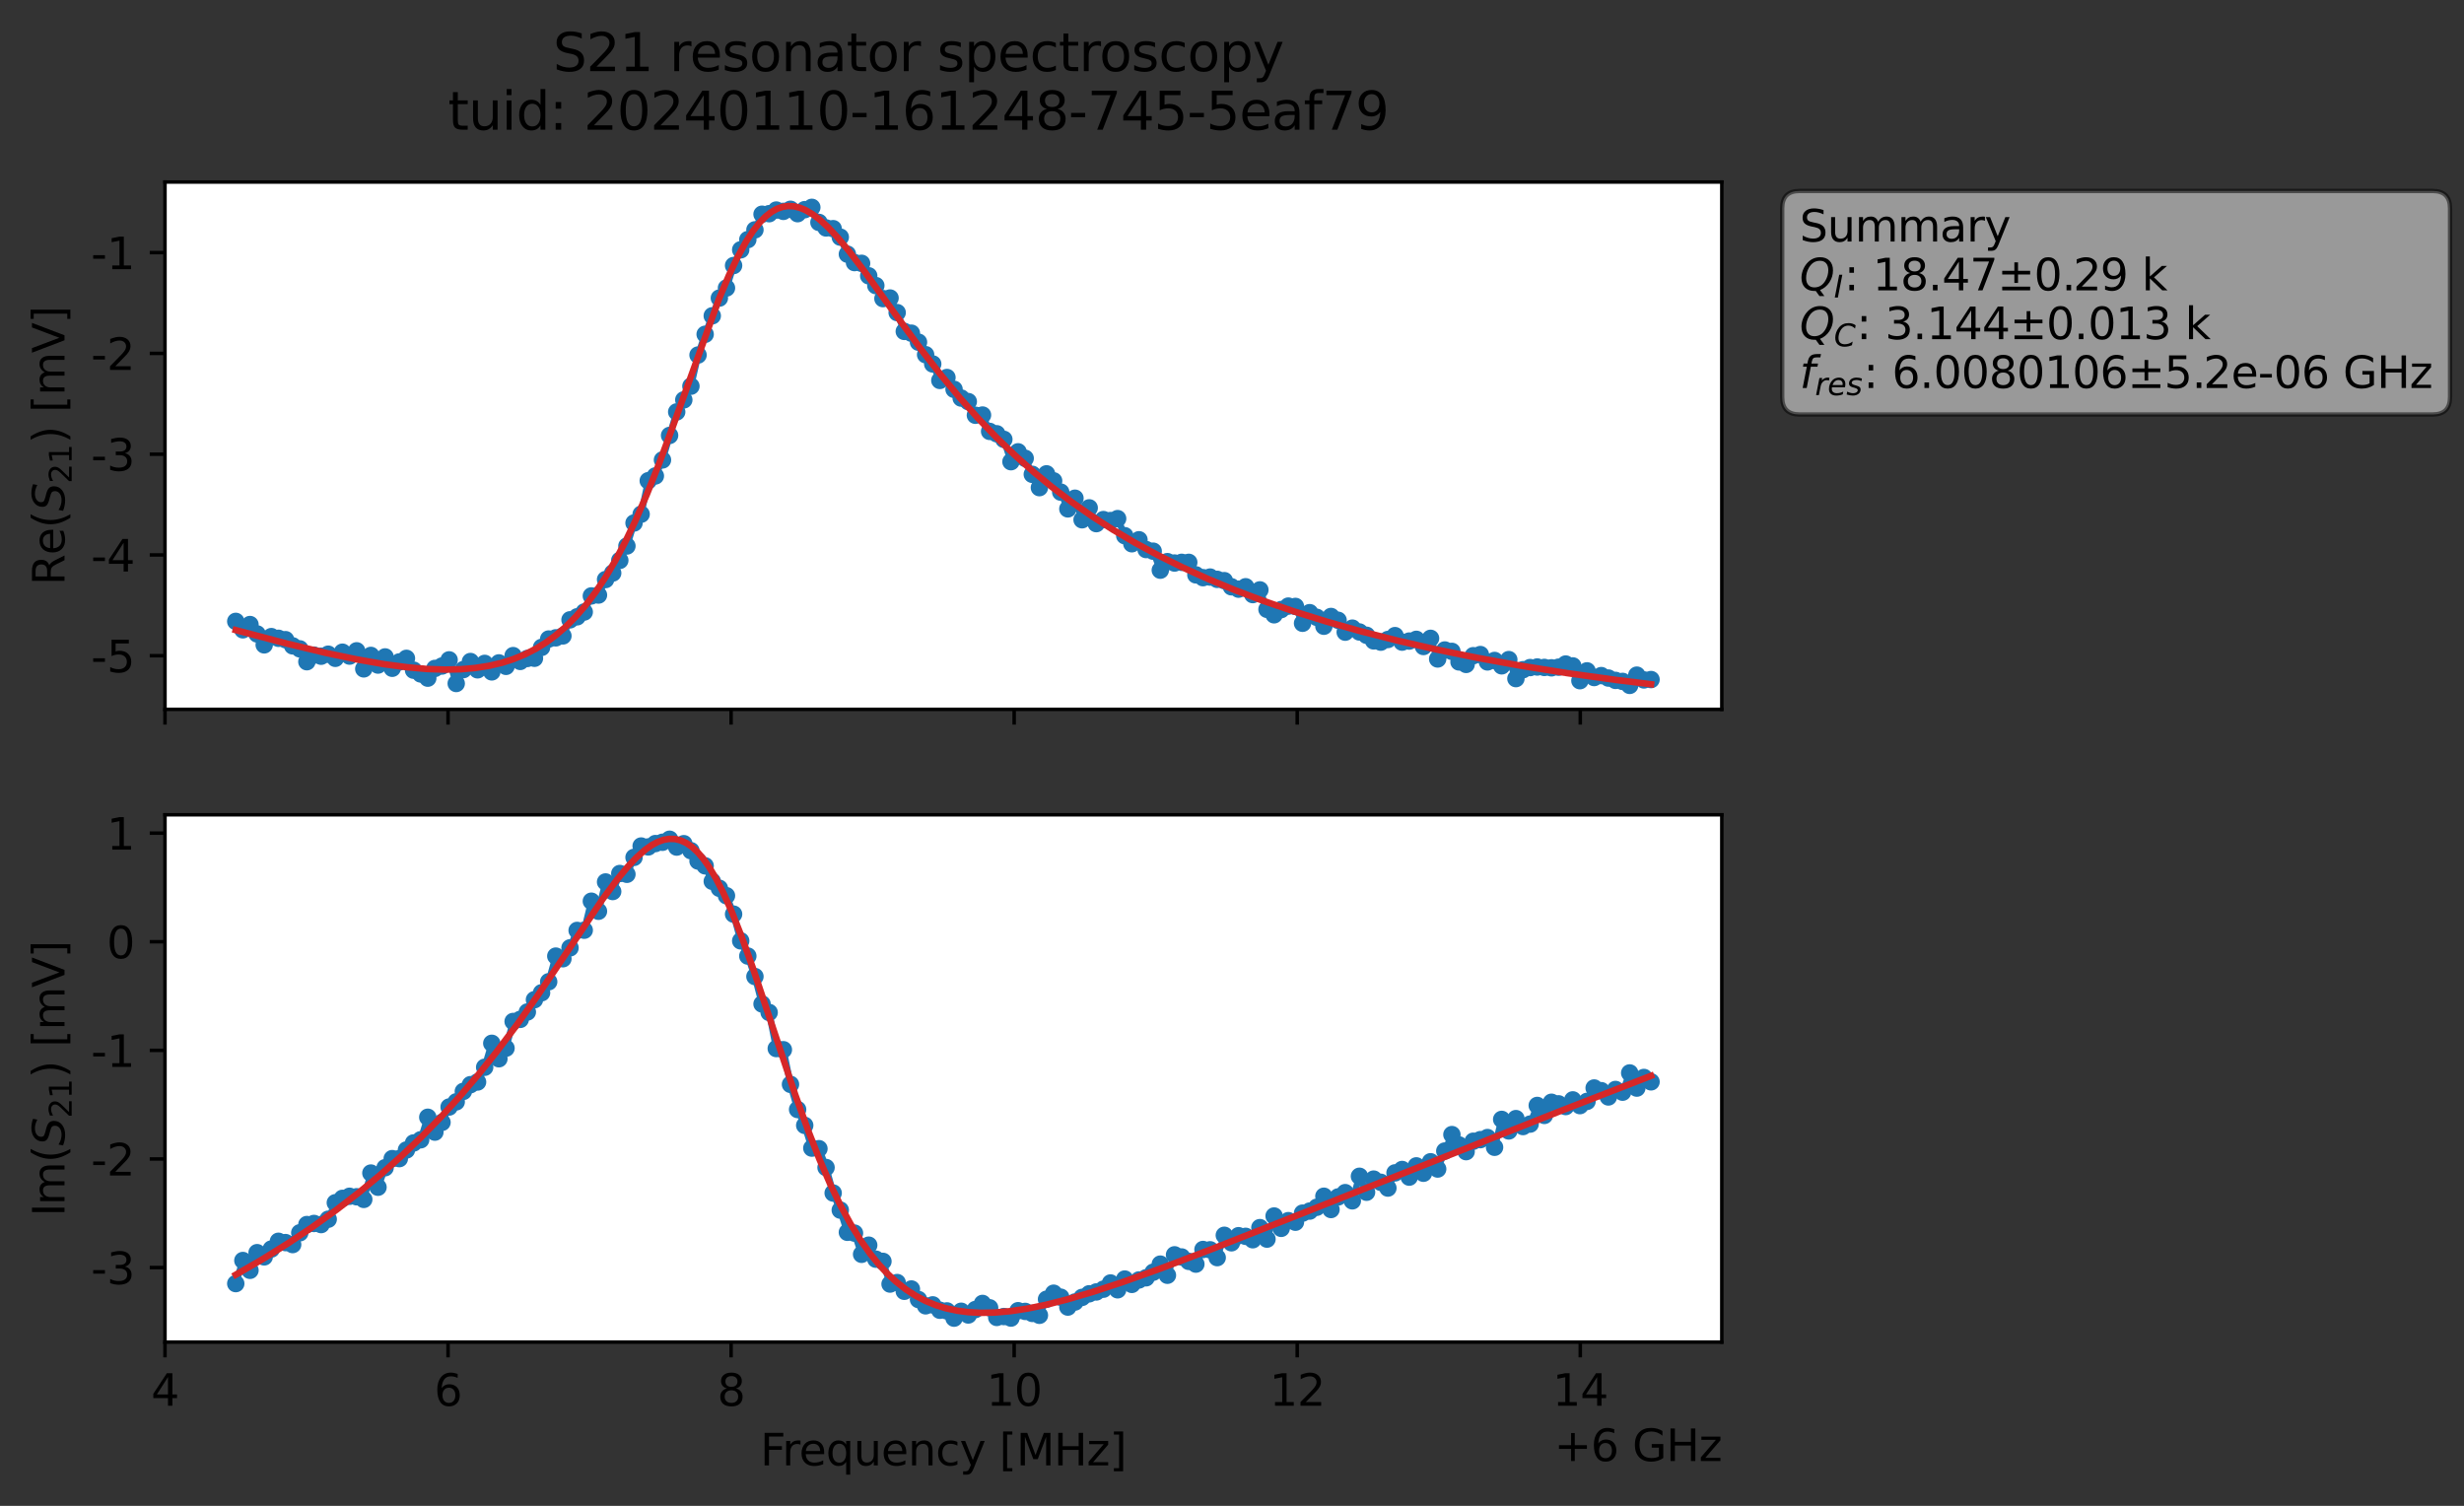 <?xml version="1.0" encoding="utf-8" standalone="no"?>
<!DOCTYPE svg PUBLIC "-//W3C//DTD SVG 1.1//EN"
  "http://www.w3.org/Graphics/SVG/1.1/DTD/svg11.dtd">
<svg xmlns:xlink="http://www.w3.org/1999/xlink" width="565.224pt" height="345.428pt" viewBox="0 0 565.224 345.428" xmlns="http://www.w3.org/2000/svg" version="1.1">
 <rect x="0" y="0" width="565.224" height="345.428" fill="#333333" stroke="none"/>
 <defs>
  <style type="text/css">*{stroke-linejoin: round; stroke-linecap: butt}</style>
 </defs>
 <g id="figure_1">
  <g id="patch_1">
   <path d="M 0 345.428 
L 565.224 345.428 
L 565.224 -0 
L 0 -0 
L 0 345.428 
z
" style="fill: none; opacity: 0"/>
  </g>
  <g id="axes_1">
   <g id="patch_2">
    <path d="M 37.848 162.72 
L 394.968 162.72 
L 394.968 41.76 
L 37.848 41.76 
z
" style="fill: #ffffff"/>
   </g>
   <g id="matplotlib.axis_1">
    <g id="xtick_1">
     <g id="line2d_1">
      <defs>
       <path id="mda555b82a5" d="M 0 0 
L 0 3.5 
" style="stroke: #000000; stroke-width: 0.8"/>
      </defs>
      <g>
       <use xlink:href="#mda555b82a5" x="37.848" y="162.72" style="stroke: #000000; stroke-width: 0.8"/>
      </g>
     </g>
    </g>
    <g id="xtick_2">
     <g id="line2d_2">
      <g>
       <use xlink:href="#mda555b82a5" x="102.779" y="162.72" style="stroke: #000000; stroke-width: 0.8"/>
      </g>
     </g>
    </g>
    <g id="xtick_3">
     <g id="line2d_3">
      <g>
       <use xlink:href="#mda555b82a5" x="167.71" y="162.72" style="stroke: #000000; stroke-width: 0.8"/>
      </g>
     </g>
    </g>
    <g id="xtick_4">
     <g id="line2d_4">
      <g>
       <use xlink:href="#mda555b82a5" x="232.641" y="162.72" style="stroke: #000000; stroke-width: 0.8"/>
      </g>
     </g>
    </g>
    <g id="xtick_5">
     <g id="line2d_5">
      <g>
       <use xlink:href="#mda555b82a5" x="297.572" y="162.72" style="stroke: #000000; stroke-width: 0.8"/>
      </g>
     </g>
    </g>
    <g id="xtick_6">
     <g id="line2d_6">
      <g>
       <use xlink:href="#mda555b82a5" x="362.503" y="162.72" style="stroke: #000000; stroke-width: 0.8"/>
      </g>
     </g>
    </g>
   </g>
   <g id="matplotlib.axis_2">
    <g id="ytick_1">
     <g id="line2d_7">
      <defs>
       <path id="m97090e87f5" d="M 0 0 
L -3.5 0 
" style="stroke: #000000; stroke-width: 0.8"/>
      </defs>
      <g>
       <use xlink:href="#m97090e87f5" x="37.848" y="150.417" style="stroke: #000000; stroke-width: 0.8"/>
      </g>
     </g>
     <g id="text_1">
      <!-- -5 -->
      <g transform="translate(20.878 154.216) scale(0.1 -0.1)">
       <defs>
        <path id="DejaVuSans-2d" d="M 313 2009 
L 1997 2009 
L 1997 1497 
L 313 1497 
L 313 2009 
z
" transform="scale(0.016)"/>
        <path id="DejaVuSans-35" d="M 691 4666 
L 3169 4666 
L 3169 4134 
L 1269 4134 
L 1269 2991 
Q 1406 3038 1543 3061 
Q 1681 3084 1819 3084 
Q 2600 3084 3056 2656 
Q 3513 2228 3513 1497 
Q 3513 744 3044 326 
Q 2575 -91 1722 -91 
Q 1428 -91 1123 -41 
Q 819 9 494 109 
L 494 744 
Q 775 591 1075 516 
Q 1375 441 1709 441 
Q 2250 441 2565 725 
Q 2881 1009 2881 1497 
Q 2881 1984 2565 2268 
Q 2250 2553 1709 2553 
Q 1456 2553 1204 2497 
Q 953 2441 691 2322 
L 691 4666 
z
" transform="scale(0.016)"/>
       </defs>
       <use xlink:href="#DejaVuSans-2d"/>
       <use xlink:href="#DejaVuSans-35" x="36.084"/>
      </g>
     </g>
    </g>
    <g id="ytick_2">
     <g id="line2d_8">
      <g>
       <use xlink:href="#m97090e87f5" x="37.848" y="127.3" style="stroke: #000000; stroke-width: 0.8"/>
      </g>
     </g>
     <g id="text_2">
      <!-- -4 -->
      <g transform="translate(20.878 131.099) scale(0.1 -0.1)">
       <defs>
        <path id="DejaVuSans-34" d="M 2419 4116 
L 825 1625 
L 2419 1625 
L 2419 4116 
z
M 2253 4666 
L 3047 4666 
L 3047 1625 
L 3713 1625 
L 3713 1100 
L 3047 1100 
L 3047 0 
L 2419 0 
L 2419 1100 
L 313 1100 
L 313 1709 
L 2253 4666 
z
" transform="scale(0.016)"/>
       </defs>
       <use xlink:href="#DejaVuSans-2d"/>
       <use xlink:href="#DejaVuSans-34" x="36.084"/>
      </g>
     </g>
    </g>
    <g id="ytick_3">
     <g id="line2d_9">
      <g>
       <use xlink:href="#m97090e87f5" x="37.848" y="104.183" style="stroke: #000000; stroke-width: 0.8"/>
      </g>
     </g>
     <g id="text_3">
      <!-- -3 -->
      <g transform="translate(20.878 107.982) scale(0.1 -0.1)">
       <defs>
        <path id="DejaVuSans-33" d="M 2597 2516 
Q 3050 2419 3304 2112 
Q 3559 1806 3559 1356 
Q 3559 666 3084 287 
Q 2609 -91 1734 -91 
Q 1441 -91 1130 -33 
Q 819 25 488 141 
L 488 750 
Q 750 597 1062 519 
Q 1375 441 1716 441 
Q 2309 441 2620 675 
Q 2931 909 2931 1356 
Q 2931 1769 2642 2001 
Q 2353 2234 1838 2234 
L 1294 2234 
L 1294 2753 
L 1863 2753 
Q 2328 2753 2575 2939 
Q 2822 3125 2822 3475 
Q 2822 3834 2567 4026 
Q 2313 4219 1838 4219 
Q 1578 4219 1281 4162 
Q 984 4106 628 3988 
L 628 4550 
Q 988 4650 1302 4700 
Q 1616 4750 1894 4750 
Q 2613 4750 3031 4423 
Q 3450 4097 3450 3541 
Q 3450 3153 3228 2886 
Q 3006 2619 2597 2516 
z
" transform="scale(0.016)"/>
       </defs>
       <use xlink:href="#DejaVuSans-2d"/>
       <use xlink:href="#DejaVuSans-33" x="36.084"/>
      </g>
     </g>
    </g>
    <g id="ytick_4">
     <g id="line2d_10">
      <g>
       <use xlink:href="#m97090e87f5" x="37.848" y="81.066" style="stroke: #000000; stroke-width: 0.8"/>
      </g>
     </g>
     <g id="text_4">
      <!-- -2 -->
      <g transform="translate(20.878 84.865) scale(0.1 -0.1)">
       <defs>
        <path id="DejaVuSans-32" d="M 1228 531 
L 3431 531 
L 3431 0 
L 469 0 
L 469 531 
Q 828 903 1448 1529 
Q 2069 2156 2228 2338 
Q 2531 2678 2651 2914 
Q 2772 3150 2772 3378 
Q 2772 3750 2511 3984 
Q 2250 4219 1831 4219 
Q 1534 4219 1204 4116 
Q 875 4013 500 3803 
L 500 4441 
Q 881 4594 1212 4672 
Q 1544 4750 1819 4750 
Q 2544 4750 2975 4387 
Q 3406 4025 3406 3419 
Q 3406 3131 3298 2873 
Q 3191 2616 2906 2266 
Q 2828 2175 2409 1742 
Q 1991 1309 1228 531 
z
" transform="scale(0.016)"/>
       </defs>
       <use xlink:href="#DejaVuSans-2d"/>
       <use xlink:href="#DejaVuSans-32" x="36.084"/>
      </g>
     </g>
    </g>
    <g id="ytick_5">
     <g id="line2d_11">
      <g>
       <use xlink:href="#m97090e87f5" x="37.848" y="57.949" style="stroke: #000000; stroke-width: 0.8"/>
      </g>
     </g>
     <g id="text_5">
      <!-- -1 -->
      <g transform="translate(20.878 61.749) scale(0.1 -0.1)">
       <defs>
        <path id="DejaVuSans-31" d="M 794 531 
L 1825 531 
L 1825 4091 
L 703 3866 
L 703 4441 
L 1819 4666 
L 2450 4666 
L 2450 531 
L 3481 531 
L 3481 0 
L 794 0 
L 794 531 
z
" transform="scale(0.016)"/>
       </defs>
       <use xlink:href="#DejaVuSans-2d"/>
       <use xlink:href="#DejaVuSans-31" x="36.084"/>
      </g>
     </g>
    </g>
    <g id="text_6">
     <!-- Re$(S_{21})$ [mV] -->
     <g transform="translate(14.798 134.24) rotate(-90) scale(0.1 -0.1)">
      <defs>
       <path id="DejaVuSans-52" d="M 2841 2188 
Q 3044 2119 3236 1894 
Q 3428 1669 3622 1275 
L 4263 0 
L 3584 0 
L 2988 1197 
Q 2756 1666 2539 1819 
Q 2322 1972 1947 1972 
L 1259 1972 
L 1259 0 
L 628 0 
L 628 4666 
L 2053 4666 
Q 2853 4666 3247 4331 
Q 3641 3997 3641 3322 
Q 3641 2881 3436 2590 
Q 3231 2300 2841 2188 
z
M 1259 4147 
L 1259 2491 
L 2053 2491 
Q 2509 2491 2742 2702 
Q 2975 2913 2975 3322 
Q 2975 3731 2742 3939 
Q 2509 4147 2053 4147 
L 1259 4147 
z
" transform="scale(0.016)"/>
       <path id="DejaVuSans-65" d="M 3597 1894 
L 3597 1613 
L 953 1613 
Q 991 1019 1311 708 
Q 1631 397 2203 397 
Q 2534 397 2845 478 
Q 3156 559 3463 722 
L 3463 178 
Q 3153 47 2828 -22 
Q 2503 -91 2169 -91 
Q 1331 -91 842 396 
Q 353 884 353 1716 
Q 353 2575 817 3079 
Q 1281 3584 2069 3584 
Q 2775 3584 3186 3129 
Q 3597 2675 3597 1894 
z
M 3022 2063 
Q 3016 2534 2758 2815 
Q 2500 3097 2075 3097 
Q 1594 3097 1305 2825 
Q 1016 2553 972 2059 
L 3022 2063 
z
" transform="scale(0.016)"/>
       <path id="DejaVuSans-28" d="M 1984 4856 
Q 1566 4138 1362 3434 
Q 1159 2731 1159 2009 
Q 1159 1288 1364 580 
Q 1569 -128 1984 -844 
L 1484 -844 
Q 1016 -109 783 600 
Q 550 1309 550 2009 
Q 550 2706 781 3412 
Q 1013 4119 1484 4856 
L 1984 4856 
z
" transform="scale(0.016)"/>
       <path id="DejaVuSans-Oblique-53" d="M 3859 4513 
L 3738 3897 
Q 3422 4066 3111 4152 
Q 2800 4238 2509 4238 
Q 1944 4238 1609 3991 
Q 1275 3744 1275 3334 
Q 1275 3109 1398 2989 
Q 1522 2869 2034 2731 
L 2413 2638 
Q 3053 2472 3303 2217 
Q 3553 1963 3553 1503 
Q 3553 797 2998 353 
Q 2444 -91 1538 -91 
Q 1166 -91 791 -17 
Q 416 56 38 206 
L 166 856 
Q 513 641 861 531 
Q 1209 422 1556 422 
Q 2147 422 2503 684 
Q 2859 947 2859 1369 
Q 2859 1650 2717 1795 
Q 2575 1941 2106 2059 
L 1728 2156 
Q 1081 2325 845 2545 
Q 609 2766 609 3163 
Q 609 3859 1145 4304 
Q 1681 4750 2541 4750 
Q 2875 4750 3203 4690 
Q 3531 4631 3859 4513 
z
" transform="scale(0.016)"/>
       <path id="DejaVuSans-29" d="M 513 4856 
L 1013 4856 
Q 1481 4119 1714 3412 
Q 1947 2706 1947 2009 
Q 1947 1309 1714 600 
Q 1481 -109 1013 -844 
L 513 -844 
Q 928 -128 1133 580 
Q 1338 1288 1338 2009 
Q 1338 2731 1133 3434 
Q 928 4138 513 4856 
z
" transform="scale(0.016)"/>
       <path id="DejaVuSans-20" transform="scale(0.016)"/>
       <path id="DejaVuSans-5b" d="M 550 4863 
L 1875 4863 
L 1875 4416 
L 1125 4416 
L 1125 -397 
L 1875 -397 
L 1875 -844 
L 550 -844 
L 550 4863 
z
" transform="scale(0.016)"/>
       <path id="DejaVuSans-6d" d="M 3328 2828 
Q 3544 3216 3844 3400 
Q 4144 3584 4550 3584 
Q 5097 3584 5394 3201 
Q 5691 2819 5691 2113 
L 5691 0 
L 5113 0 
L 5113 2094 
Q 5113 2597 4934 2840 
Q 4756 3084 4391 3084 
Q 3944 3084 3684 2787 
Q 3425 2491 3425 1978 
L 3425 0 
L 2847 0 
L 2847 2094 
Q 2847 2600 2669 2842 
Q 2491 3084 2119 3084 
Q 1678 3084 1418 2786 
Q 1159 2488 1159 1978 
L 1159 0 
L 581 0 
L 581 3500 
L 1159 3500 
L 1159 2956 
Q 1356 3278 1631 3431 
Q 1906 3584 2284 3584 
Q 2666 3584 2933 3390 
Q 3200 3197 3328 2828 
z
" transform="scale(0.016)"/>
       <path id="DejaVuSans-56" d="M 1831 0 
L 50 4666 
L 709 4666 
L 2188 738 
L 3669 4666 
L 4325 4666 
L 2547 0 
L 1831 0 
z
" transform="scale(0.016)"/>
       <path id="DejaVuSans-5d" d="M 1947 4863 
L 1947 -844 
L 622 -844 
L 622 -397 
L 1369 -397 
L 1369 4416 
L 622 4416 
L 622 4863 
L 1947 4863 
z
" transform="scale(0.016)"/>
      </defs>
      <use xlink:href="#DejaVuSans-52" transform="translate(0 0.016)"/>
      <use xlink:href="#DejaVuSans-65" transform="translate(69.482 0.016)"/>
      <use xlink:href="#DejaVuSans-28" transform="translate(131.006 0.016)"/>
      <use xlink:href="#DejaVuSans-Oblique-53" transform="translate(170.02 0.016)"/>
      <use xlink:href="#DejaVuSans-32" transform="translate(233.496 -16.391) scale(0.7)"/>
      <use xlink:href="#DejaVuSans-31" transform="translate(278.032 -16.391) scale(0.7)"/>
      <use xlink:href="#DejaVuSans-29" transform="translate(325.303 0.016)"/>
      <use xlink:href="#DejaVuSans-20" transform="translate(364.316 0.016)"/>
      <use xlink:href="#DejaVuSans-5b" transform="translate(396.104 0.016)"/>
      <use xlink:href="#DejaVuSans-6d" transform="translate(435.117 0.016)"/>
      <use xlink:href="#DejaVuSans-56" transform="translate(532.529 0.016)"/>
      <use xlink:href="#DejaVuSans-5d" transform="translate(600.938 0.016)"/>
     </g>
    </g>
   </g>
   <g id="line2d_12">
    <path d="M 54.081 142.541 
L 55.713 144.472 
L 57.344 143.266 
L 58.975 145.419 
L 60.607 147.926 
L 62.238 146.033 
L 65.501 146.737 
L 67.133 148.156 
L 68.764 148.841 
L 70.395 151.791 
L 72.027 150.279 
L 73.658 150.532 
L 75.29 150.069 
L 76.921 151.016 
L 78.553 149.611 
L 80.184 150.504 
L 81.815 149.295 
L 83.447 153.434 
L 85.078 150.349 
L 86.71 152.56 
L 88.341 150.693 
L 89.973 153.297 
L 91.604 151.842 
L 93.235 151.02 
L 94.867 153.734 
L 98.13 155.563 
L 99.761 153.333 
L 101.393 152.779 
L 103.024 151.37 
L 104.655 156.787 
L 106.287 153.603 
L 107.918 151.749 
L 109.55 153.65 
L 111.181 152.177 
L 112.813 154.124 
L 114.444 152.065 
L 116.076 152.856 
L 117.707 150.392 
L 119.338 151.724 
L 120.97 151.047 
L 122.601 151.001 
L 124.233 148.509 
L 125.864 146.59 
L 127.496 146.313 
L 129.127 145.872 
L 130.758 142.185 
L 132.39 141.491 
L 134.021 140.387 
L 135.653 136.701 
L 137.284 136.497 
L 138.916 132.943 
L 140.547 131.453 
L 142.178 128.549 
L 143.81 125.249 
L 145.441 119.972 
L 147.073 117.96 
L 148.704 110.275 
L 150.336 109.178 
L 151.967 105.507 
L 155.23 94.489 
L 156.861 91.728 
L 158.493 88.588 
L 160.124 81.441 
L 161.756 76.68 
L 165.018 68.377 
L 166.65 66.062 
L 168.281 60.911 
L 169.913 57.302 
L 173.176 52.727 
L 174.807 49.143 
L 176.438 49.019 
L 178.07 48.188 
L 179.701 48.488 
L 181.333 48.011 
L 182.964 49.013 
L 184.596 48.096 
L 186.227 47.566 
L 187.858 51.02 
L 189.49 52.285 
L 191.121 52.456 
L 192.753 54.398 
L 194.384 58.306 
L 196.016 60.233 
L 197.647 60.406 
L 199.278 63.27 
L 200.91 65.511 
L 202.541 68.498 
L 204.173 68.366 
L 205.804 71.71 
L 207.436 76.022 
L 209.067 76.432 
L 210.698 78.498 
L 212.33 81.362 
L 213.961 83.489 
L 215.593 87.267 
L 217.224 86.597 
L 218.856 89.313 
L 220.487 91.314 
L 222.118 92.123 
L 223.75 95.256 
L 225.381 95.209 
L 227.013 98.959 
L 228.644 99.504 
L 230.276 100.786 
L 231.907 105.909 
L 233.538 103.647 
L 235.17 105.136 
L 236.801 108.81 
L 238.433 111.861 
L 240.064 108.698 
L 241.696 110.302 
L 243.327 112.892 
L 244.958 116.733 
L 246.59 114.288 
L 248.221 119.232 
L 249.853 116.5 
L 251.484 120.116 
L 253.116 119.189 
L 254.747 119.414 
L 256.378 118.968 
L 258.01 122.885 
L 259.641 124.732 
L 261.273 123.821 
L 262.904 126.06 
L 264.536 126.439 
L 266.167 130.796 
L 267.798 128.835 
L 269.43 129.156 
L 271.061 128.996 
L 272.693 129 
L 274.324 131.868 
L 275.956 132.512 
L 277.587 132.376 
L 279.218 132.9 
L 280.85 133.198 
L 282.481 134.606 
L 284.113 135.147 
L 285.744 134.598 
L 287.376 136.393 
L 289.007 135.315 
L 290.638 139.775 
L 292.27 141.027 
L 293.901 139.829 
L 295.533 139.032 
L 297.164 139.111 
L 298.796 142.97 
L 300.427 140.542 
L 302.059 141.613 
L 303.69 143.653 
L 305.321 141.415 
L 306.953 142.29 
L 308.584 145.013 
L 310.216 144.093 
L 313.479 145.728 
L 315.11 147.014 
L 316.741 147.304 
L 318.373 146.696 
L 320.004 145.807 
L 321.636 147.299 
L 323.267 147.056 
L 324.899 146.66 
L 326.53 148.301 
L 328.161 146.429 
L 329.793 151.162 
L 331.424 149.102 
L 333.056 149.422 
L 334.687 151.841 
L 336.319 152.412 
L 337.95 150.412 
L 339.581 150.15 
L 341.213 151.839 
L 342.844 151.507 
L 344.476 152.736 
L 346.107 151.305 
L 347.739 155.666 
L 349.37 153.628 
L 351.001 153.136 
L 352.633 153.005 
L 355.896 153.195 
L 357.527 153.046 
L 359.159 152.326 
L 360.79 152.757 
L 362.421 156.145 
L 364.053 153.892 
L 365.684 155.419 
L 367.316 154.978 
L 370.579 156.076 
L 372.21 156.311 
L 373.841 157.222 
L 375.473 154.874 
L 377.104 155.97 
L 378.736 155.886 
L 378.736 155.886 
" clip-path="url(#pdf28ed92c0)" style="fill: none; stroke: #1f77b4; stroke-width: 1.5; stroke-linecap: square"/>
    <defs>
     <path id="m4b85eccf1a" d="M 0 1.5 
C 0.398 1.5 0.779 1.342 1.061 1.061 
C 1.342 0.779 1.5 0.398 1.5 0 
C 1.5 -0.398 1.342 -0.779 1.061 -1.061 
C 0.779 -1.342 0.398 -1.5 0 -1.5 
C -0.398 -1.5 -0.779 -1.342 -1.061 -1.061 
C -1.342 -0.779 -1.5 -0.398 -1.5 0 
C -1.5 0.398 -1.342 0.779 -1.061 1.061 
C -0.779 1.342 -0.398 1.5 0 1.5 
z
" style="stroke: #1f77b4"/>
    </defs>
    <g clip-path="url(#pdf28ed92c0)">
     <use xlink:href="#m4b85eccf1a" x="54.081" y="142.541" style="fill: #1f77b4; stroke: #1f77b4"/>
     <use xlink:href="#m4b85eccf1a" x="55.713" y="144.472" style="fill: #1f77b4; stroke: #1f77b4"/>
     <use xlink:href="#m4b85eccf1a" x="57.344" y="143.266" style="fill: #1f77b4; stroke: #1f77b4"/>
     <use xlink:href="#m4b85eccf1a" x="58.975" y="145.419" style="fill: #1f77b4; stroke: #1f77b4"/>
     <use xlink:href="#m4b85eccf1a" x="60.607" y="147.926" style="fill: #1f77b4; stroke: #1f77b4"/>
     <use xlink:href="#m4b85eccf1a" x="62.238" y="146.033" style="fill: #1f77b4; stroke: #1f77b4"/>
     <use xlink:href="#m4b85eccf1a" x="63.87" y="146.418" style="fill: #1f77b4; stroke: #1f77b4"/>
     <use xlink:href="#m4b85eccf1a" x="65.501" y="146.737" style="fill: #1f77b4; stroke: #1f77b4"/>
     <use xlink:href="#m4b85eccf1a" x="67.133" y="148.156" style="fill: #1f77b4; stroke: #1f77b4"/>
     <use xlink:href="#m4b85eccf1a" x="68.764" y="148.841" style="fill: #1f77b4; stroke: #1f77b4"/>
     <use xlink:href="#m4b85eccf1a" x="70.395" y="151.791" style="fill: #1f77b4; stroke: #1f77b4"/>
     <use xlink:href="#m4b85eccf1a" x="72.027" y="150.279" style="fill: #1f77b4; stroke: #1f77b4"/>
     <use xlink:href="#m4b85eccf1a" x="73.658" y="150.532" style="fill: #1f77b4; stroke: #1f77b4"/>
     <use xlink:href="#m4b85eccf1a" x="75.29" y="150.069" style="fill: #1f77b4; stroke: #1f77b4"/>
     <use xlink:href="#m4b85eccf1a" x="76.921" y="151.016" style="fill: #1f77b4; stroke: #1f77b4"/>
     <use xlink:href="#m4b85eccf1a" x="78.553" y="149.611" style="fill: #1f77b4; stroke: #1f77b4"/>
     <use xlink:href="#m4b85eccf1a" x="80.184" y="150.504" style="fill: #1f77b4; stroke: #1f77b4"/>
     <use xlink:href="#m4b85eccf1a" x="81.815" y="149.295" style="fill: #1f77b4; stroke: #1f77b4"/>
     <use xlink:href="#m4b85eccf1a" x="83.447" y="153.434" style="fill: #1f77b4; stroke: #1f77b4"/>
     <use xlink:href="#m4b85eccf1a" x="85.078" y="150.349" style="fill: #1f77b4; stroke: #1f77b4"/>
     <use xlink:href="#m4b85eccf1a" x="86.71" y="152.56" style="fill: #1f77b4; stroke: #1f77b4"/>
     <use xlink:href="#m4b85eccf1a" x="88.341" y="150.693" style="fill: #1f77b4; stroke: #1f77b4"/>
     <use xlink:href="#m4b85eccf1a" x="89.973" y="153.297" style="fill: #1f77b4; stroke: #1f77b4"/>
     <use xlink:href="#m4b85eccf1a" x="91.604" y="151.842" style="fill: #1f77b4; stroke: #1f77b4"/>
     <use xlink:href="#m4b85eccf1a" x="93.235" y="151.02" style="fill: #1f77b4; stroke: #1f77b4"/>
     <use xlink:href="#m4b85eccf1a" x="94.867" y="153.734" style="fill: #1f77b4; stroke: #1f77b4"/>
     <use xlink:href="#m4b85eccf1a" x="96.498" y="154.599" style="fill: #1f77b4; stroke: #1f77b4"/>
     <use xlink:href="#m4b85eccf1a" x="98.13" y="155.563" style="fill: #1f77b4; stroke: #1f77b4"/>
     <use xlink:href="#m4b85eccf1a" x="99.761" y="153.333" style="fill: #1f77b4; stroke: #1f77b4"/>
     <use xlink:href="#m4b85eccf1a" x="101.393" y="152.779" style="fill: #1f77b4; stroke: #1f77b4"/>
     <use xlink:href="#m4b85eccf1a" x="103.024" y="151.37" style="fill: #1f77b4; stroke: #1f77b4"/>
     <use xlink:href="#m4b85eccf1a" x="104.655" y="156.787" style="fill: #1f77b4; stroke: #1f77b4"/>
     <use xlink:href="#m4b85eccf1a" x="106.287" y="153.603" style="fill: #1f77b4; stroke: #1f77b4"/>
     <use xlink:href="#m4b85eccf1a" x="107.918" y="151.749" style="fill: #1f77b4; stroke: #1f77b4"/>
     <use xlink:href="#m4b85eccf1a" x="109.55" y="153.65" style="fill: #1f77b4; stroke: #1f77b4"/>
     <use xlink:href="#m4b85eccf1a" x="111.181" y="152.177" style="fill: #1f77b4; stroke: #1f77b4"/>
     <use xlink:href="#m4b85eccf1a" x="112.813" y="154.124" style="fill: #1f77b4; stroke: #1f77b4"/>
     <use xlink:href="#m4b85eccf1a" x="114.444" y="152.065" style="fill: #1f77b4; stroke: #1f77b4"/>
     <use xlink:href="#m4b85eccf1a" x="116.076" y="152.856" style="fill: #1f77b4; stroke: #1f77b4"/>
     <use xlink:href="#m4b85eccf1a" x="117.707" y="150.392" style="fill: #1f77b4; stroke: #1f77b4"/>
     <use xlink:href="#m4b85eccf1a" x="119.338" y="151.724" style="fill: #1f77b4; stroke: #1f77b4"/>
     <use xlink:href="#m4b85eccf1a" x="120.97" y="151.047" style="fill: #1f77b4; stroke: #1f77b4"/>
     <use xlink:href="#m4b85eccf1a" x="122.601" y="151.001" style="fill: #1f77b4; stroke: #1f77b4"/>
     <use xlink:href="#m4b85eccf1a" x="124.233" y="148.509" style="fill: #1f77b4; stroke: #1f77b4"/>
     <use xlink:href="#m4b85eccf1a" x="125.864" y="146.59" style="fill: #1f77b4; stroke: #1f77b4"/>
     <use xlink:href="#m4b85eccf1a" x="127.496" y="146.313" style="fill: #1f77b4; stroke: #1f77b4"/>
     <use xlink:href="#m4b85eccf1a" x="129.127" y="145.872" style="fill: #1f77b4; stroke: #1f77b4"/>
     <use xlink:href="#m4b85eccf1a" x="130.758" y="142.185" style="fill: #1f77b4; stroke: #1f77b4"/>
     <use xlink:href="#m4b85eccf1a" x="132.39" y="141.491" style="fill: #1f77b4; stroke: #1f77b4"/>
     <use xlink:href="#m4b85eccf1a" x="134.021" y="140.387" style="fill: #1f77b4; stroke: #1f77b4"/>
     <use xlink:href="#m4b85eccf1a" x="135.653" y="136.701" style="fill: #1f77b4; stroke: #1f77b4"/>
     <use xlink:href="#m4b85eccf1a" x="137.284" y="136.497" style="fill: #1f77b4; stroke: #1f77b4"/>
     <use xlink:href="#m4b85eccf1a" x="138.916" y="132.943" style="fill: #1f77b4; stroke: #1f77b4"/>
     <use xlink:href="#m4b85eccf1a" x="140.547" y="131.453" style="fill: #1f77b4; stroke: #1f77b4"/>
     <use xlink:href="#m4b85eccf1a" x="142.178" y="128.549" style="fill: #1f77b4; stroke: #1f77b4"/>
     <use xlink:href="#m4b85eccf1a" x="143.81" y="125.249" style="fill: #1f77b4; stroke: #1f77b4"/>
     <use xlink:href="#m4b85eccf1a" x="145.441" y="119.972" style="fill: #1f77b4; stroke: #1f77b4"/>
     <use xlink:href="#m4b85eccf1a" x="147.073" y="117.96" style="fill: #1f77b4; stroke: #1f77b4"/>
     <use xlink:href="#m4b85eccf1a" x="148.704" y="110.275" style="fill: #1f77b4; stroke: #1f77b4"/>
     <use xlink:href="#m4b85eccf1a" x="150.336" y="109.178" style="fill: #1f77b4; stroke: #1f77b4"/>
     <use xlink:href="#m4b85eccf1a" x="151.967" y="105.507" style="fill: #1f77b4; stroke: #1f77b4"/>
     <use xlink:href="#m4b85eccf1a" x="153.598" y="99.883" style="fill: #1f77b4; stroke: #1f77b4"/>
     <use xlink:href="#m4b85eccf1a" x="155.23" y="94.489" style="fill: #1f77b4; stroke: #1f77b4"/>
     <use xlink:href="#m4b85eccf1a" x="156.861" y="91.728" style="fill: #1f77b4; stroke: #1f77b4"/>
     <use xlink:href="#m4b85eccf1a" x="158.493" y="88.588" style="fill: #1f77b4; stroke: #1f77b4"/>
     <use xlink:href="#m4b85eccf1a" x="160.124" y="81.441" style="fill: #1f77b4; stroke: #1f77b4"/>
     <use xlink:href="#m4b85eccf1a" x="161.756" y="76.68" style="fill: #1f77b4; stroke: #1f77b4"/>
     <use xlink:href="#m4b85eccf1a" x="163.387" y="72.442" style="fill: #1f77b4; stroke: #1f77b4"/>
     <use xlink:href="#m4b85eccf1a" x="165.018" y="68.377" style="fill: #1f77b4; stroke: #1f77b4"/>
     <use xlink:href="#m4b85eccf1a" x="166.65" y="66.062" style="fill: #1f77b4; stroke: #1f77b4"/>
     <use xlink:href="#m4b85eccf1a" x="168.281" y="60.911" style="fill: #1f77b4; stroke: #1f77b4"/>
     <use xlink:href="#m4b85eccf1a" x="169.913" y="57.302" style="fill: #1f77b4; stroke: #1f77b4"/>
     <use xlink:href="#m4b85eccf1a" x="171.544" y="54.966" style="fill: #1f77b4; stroke: #1f77b4"/>
     <use xlink:href="#m4b85eccf1a" x="173.176" y="52.727" style="fill: #1f77b4; stroke: #1f77b4"/>
     <use xlink:href="#m4b85eccf1a" x="174.807" y="49.143" style="fill: #1f77b4; stroke: #1f77b4"/>
     <use xlink:href="#m4b85eccf1a" x="176.438" y="49.019" style="fill: #1f77b4; stroke: #1f77b4"/>
     <use xlink:href="#m4b85eccf1a" x="178.07" y="48.188" style="fill: #1f77b4; stroke: #1f77b4"/>
     <use xlink:href="#m4b85eccf1a" x="179.701" y="48.488" style="fill: #1f77b4; stroke: #1f77b4"/>
     <use xlink:href="#m4b85eccf1a" x="181.333" y="48.011" style="fill: #1f77b4; stroke: #1f77b4"/>
     <use xlink:href="#m4b85eccf1a" x="182.964" y="49.013" style="fill: #1f77b4; stroke: #1f77b4"/>
     <use xlink:href="#m4b85eccf1a" x="184.596" y="48.096" style="fill: #1f77b4; stroke: #1f77b4"/>
     <use xlink:href="#m4b85eccf1a" x="186.227" y="47.566" style="fill: #1f77b4; stroke: #1f77b4"/>
     <use xlink:href="#m4b85eccf1a" x="187.858" y="51.02" style="fill: #1f77b4; stroke: #1f77b4"/>
     <use xlink:href="#m4b85eccf1a" x="189.49" y="52.285" style="fill: #1f77b4; stroke: #1f77b4"/>
     <use xlink:href="#m4b85eccf1a" x="191.121" y="52.456" style="fill: #1f77b4; stroke: #1f77b4"/>
     <use xlink:href="#m4b85eccf1a" x="192.753" y="54.398" style="fill: #1f77b4; stroke: #1f77b4"/>
     <use xlink:href="#m4b85eccf1a" x="194.384" y="58.306" style="fill: #1f77b4; stroke: #1f77b4"/>
     <use xlink:href="#m4b85eccf1a" x="196.016" y="60.233" style="fill: #1f77b4; stroke: #1f77b4"/>
     <use xlink:href="#m4b85eccf1a" x="197.647" y="60.406" style="fill: #1f77b4; stroke: #1f77b4"/>
     <use xlink:href="#m4b85eccf1a" x="199.278" y="63.27" style="fill: #1f77b4; stroke: #1f77b4"/>
     <use xlink:href="#m4b85eccf1a" x="200.91" y="65.511" style="fill: #1f77b4; stroke: #1f77b4"/>
     <use xlink:href="#m4b85eccf1a" x="202.541" y="68.498" style="fill: #1f77b4; stroke: #1f77b4"/>
     <use xlink:href="#m4b85eccf1a" x="204.173" y="68.366" style="fill: #1f77b4; stroke: #1f77b4"/>
     <use xlink:href="#m4b85eccf1a" x="205.804" y="71.71" style="fill: #1f77b4; stroke: #1f77b4"/>
     <use xlink:href="#m4b85eccf1a" x="207.436" y="76.022" style="fill: #1f77b4; stroke: #1f77b4"/>
     <use xlink:href="#m4b85eccf1a" x="209.067" y="76.432" style="fill: #1f77b4; stroke: #1f77b4"/>
     <use xlink:href="#m4b85eccf1a" x="210.698" y="78.498" style="fill: #1f77b4; stroke: #1f77b4"/>
     <use xlink:href="#m4b85eccf1a" x="212.33" y="81.362" style="fill: #1f77b4; stroke: #1f77b4"/>
     <use xlink:href="#m4b85eccf1a" x="213.961" y="83.489" style="fill: #1f77b4; stroke: #1f77b4"/>
     <use xlink:href="#m4b85eccf1a" x="215.593" y="87.267" style="fill: #1f77b4; stroke: #1f77b4"/>
     <use xlink:href="#m4b85eccf1a" x="217.224" y="86.597" style="fill: #1f77b4; stroke: #1f77b4"/>
     <use xlink:href="#m4b85eccf1a" x="218.856" y="89.313" style="fill: #1f77b4; stroke: #1f77b4"/>
     <use xlink:href="#m4b85eccf1a" x="220.487" y="91.314" style="fill: #1f77b4; stroke: #1f77b4"/>
     <use xlink:href="#m4b85eccf1a" x="222.118" y="92.123" style="fill: #1f77b4; stroke: #1f77b4"/>
     <use xlink:href="#m4b85eccf1a" x="223.75" y="95.256" style="fill: #1f77b4; stroke: #1f77b4"/>
     <use xlink:href="#m4b85eccf1a" x="225.381" y="95.209" style="fill: #1f77b4; stroke: #1f77b4"/>
     <use xlink:href="#m4b85eccf1a" x="227.013" y="98.959" style="fill: #1f77b4; stroke: #1f77b4"/>
     <use xlink:href="#m4b85eccf1a" x="228.644" y="99.504" style="fill: #1f77b4; stroke: #1f77b4"/>
     <use xlink:href="#m4b85eccf1a" x="230.276" y="100.786" style="fill: #1f77b4; stroke: #1f77b4"/>
     <use xlink:href="#m4b85eccf1a" x="231.907" y="105.909" style="fill: #1f77b4; stroke: #1f77b4"/>
     <use xlink:href="#m4b85eccf1a" x="233.538" y="103.647" style="fill: #1f77b4; stroke: #1f77b4"/>
     <use xlink:href="#m4b85eccf1a" x="235.17" y="105.136" style="fill: #1f77b4; stroke: #1f77b4"/>
     <use xlink:href="#m4b85eccf1a" x="236.801" y="108.81" style="fill: #1f77b4; stroke: #1f77b4"/>
     <use xlink:href="#m4b85eccf1a" x="238.433" y="111.861" style="fill: #1f77b4; stroke: #1f77b4"/>
     <use xlink:href="#m4b85eccf1a" x="240.064" y="108.698" style="fill: #1f77b4; stroke: #1f77b4"/>
     <use xlink:href="#m4b85eccf1a" x="241.696" y="110.302" style="fill: #1f77b4; stroke: #1f77b4"/>
     <use xlink:href="#m4b85eccf1a" x="243.327" y="112.892" style="fill: #1f77b4; stroke: #1f77b4"/>
     <use xlink:href="#m4b85eccf1a" x="244.958" y="116.733" style="fill: #1f77b4; stroke: #1f77b4"/>
     <use xlink:href="#m4b85eccf1a" x="246.59" y="114.288" style="fill: #1f77b4; stroke: #1f77b4"/>
     <use xlink:href="#m4b85eccf1a" x="248.221" y="119.232" style="fill: #1f77b4; stroke: #1f77b4"/>
     <use xlink:href="#m4b85eccf1a" x="249.853" y="116.5" style="fill: #1f77b4; stroke: #1f77b4"/>
     <use xlink:href="#m4b85eccf1a" x="251.484" y="120.116" style="fill: #1f77b4; stroke: #1f77b4"/>
     <use xlink:href="#m4b85eccf1a" x="253.116" y="119.189" style="fill: #1f77b4; stroke: #1f77b4"/>
     <use xlink:href="#m4b85eccf1a" x="254.747" y="119.414" style="fill: #1f77b4; stroke: #1f77b4"/>
     <use xlink:href="#m4b85eccf1a" x="256.378" y="118.968" style="fill: #1f77b4; stroke: #1f77b4"/>
     <use xlink:href="#m4b85eccf1a" x="258.01" y="122.885" style="fill: #1f77b4; stroke: #1f77b4"/>
     <use xlink:href="#m4b85eccf1a" x="259.641" y="124.732" style="fill: #1f77b4; stroke: #1f77b4"/>
     <use xlink:href="#m4b85eccf1a" x="261.273" y="123.821" style="fill: #1f77b4; stroke: #1f77b4"/>
     <use xlink:href="#m4b85eccf1a" x="262.904" y="126.06" style="fill: #1f77b4; stroke: #1f77b4"/>
     <use xlink:href="#m4b85eccf1a" x="264.536" y="126.439" style="fill: #1f77b4; stroke: #1f77b4"/>
     <use xlink:href="#m4b85eccf1a" x="266.167" y="130.796" style="fill: #1f77b4; stroke: #1f77b4"/>
     <use xlink:href="#m4b85eccf1a" x="267.798" y="128.835" style="fill: #1f77b4; stroke: #1f77b4"/>
     <use xlink:href="#m4b85eccf1a" x="269.43" y="129.156" style="fill: #1f77b4; stroke: #1f77b4"/>
     <use xlink:href="#m4b85eccf1a" x="271.061" y="128.996" style="fill: #1f77b4; stroke: #1f77b4"/>
     <use xlink:href="#m4b85eccf1a" x="272.693" y="129" style="fill: #1f77b4; stroke: #1f77b4"/>
     <use xlink:href="#m4b85eccf1a" x="274.324" y="131.868" style="fill: #1f77b4; stroke: #1f77b4"/>
     <use xlink:href="#m4b85eccf1a" x="275.956" y="132.512" style="fill: #1f77b4; stroke: #1f77b4"/>
     <use xlink:href="#m4b85eccf1a" x="277.587" y="132.376" style="fill: #1f77b4; stroke: #1f77b4"/>
     <use xlink:href="#m4b85eccf1a" x="279.218" y="132.9" style="fill: #1f77b4; stroke: #1f77b4"/>
     <use xlink:href="#m4b85eccf1a" x="280.85" y="133.198" style="fill: #1f77b4; stroke: #1f77b4"/>
     <use xlink:href="#m4b85eccf1a" x="282.481" y="134.606" style="fill: #1f77b4; stroke: #1f77b4"/>
     <use xlink:href="#m4b85eccf1a" x="284.113" y="135.147" style="fill: #1f77b4; stroke: #1f77b4"/>
     <use xlink:href="#m4b85eccf1a" x="285.744" y="134.598" style="fill: #1f77b4; stroke: #1f77b4"/>
     <use xlink:href="#m4b85eccf1a" x="287.376" y="136.393" style="fill: #1f77b4; stroke: #1f77b4"/>
     <use xlink:href="#m4b85eccf1a" x="289.007" y="135.315" style="fill: #1f77b4; stroke: #1f77b4"/>
     <use xlink:href="#m4b85eccf1a" x="290.638" y="139.775" style="fill: #1f77b4; stroke: #1f77b4"/>
     <use xlink:href="#m4b85eccf1a" x="292.27" y="141.027" style="fill: #1f77b4; stroke: #1f77b4"/>
     <use xlink:href="#m4b85eccf1a" x="293.901" y="139.829" style="fill: #1f77b4; stroke: #1f77b4"/>
     <use xlink:href="#m4b85eccf1a" x="295.533" y="139.032" style="fill: #1f77b4; stroke: #1f77b4"/>
     <use xlink:href="#m4b85eccf1a" x="297.164" y="139.111" style="fill: #1f77b4; stroke: #1f77b4"/>
     <use xlink:href="#m4b85eccf1a" x="298.796" y="142.97" style="fill: #1f77b4; stroke: #1f77b4"/>
     <use xlink:href="#m4b85eccf1a" x="300.427" y="140.542" style="fill: #1f77b4; stroke: #1f77b4"/>
     <use xlink:href="#m4b85eccf1a" x="302.059" y="141.613" style="fill: #1f77b4; stroke: #1f77b4"/>
     <use xlink:href="#m4b85eccf1a" x="303.69" y="143.653" style="fill: #1f77b4; stroke: #1f77b4"/>
     <use xlink:href="#m4b85eccf1a" x="305.321" y="141.415" style="fill: #1f77b4; stroke: #1f77b4"/>
     <use xlink:href="#m4b85eccf1a" x="306.953" y="142.29" style="fill: #1f77b4; stroke: #1f77b4"/>
     <use xlink:href="#m4b85eccf1a" x="308.584" y="145.013" style="fill: #1f77b4; stroke: #1f77b4"/>
     <use xlink:href="#m4b85eccf1a" x="310.216" y="144.093" style="fill: #1f77b4; stroke: #1f77b4"/>
     <use xlink:href="#m4b85eccf1a" x="311.847" y="144.971" style="fill: #1f77b4; stroke: #1f77b4"/>
     <use xlink:href="#m4b85eccf1a" x="313.479" y="145.728" style="fill: #1f77b4; stroke: #1f77b4"/>
     <use xlink:href="#m4b85eccf1a" x="315.11" y="147.014" style="fill: #1f77b4; stroke: #1f77b4"/>
     <use xlink:href="#m4b85eccf1a" x="316.741" y="147.304" style="fill: #1f77b4; stroke: #1f77b4"/>
     <use xlink:href="#m4b85eccf1a" x="318.373" y="146.696" style="fill: #1f77b4; stroke: #1f77b4"/>
     <use xlink:href="#m4b85eccf1a" x="320.004" y="145.807" style="fill: #1f77b4; stroke: #1f77b4"/>
     <use xlink:href="#m4b85eccf1a" x="321.636" y="147.299" style="fill: #1f77b4; stroke: #1f77b4"/>
     <use xlink:href="#m4b85eccf1a" x="323.267" y="147.056" style="fill: #1f77b4; stroke: #1f77b4"/>
     <use xlink:href="#m4b85eccf1a" x="324.899" y="146.66" style="fill: #1f77b4; stroke: #1f77b4"/>
     <use xlink:href="#m4b85eccf1a" x="326.53" y="148.301" style="fill: #1f77b4; stroke: #1f77b4"/>
     <use xlink:href="#m4b85eccf1a" x="328.161" y="146.429" style="fill: #1f77b4; stroke: #1f77b4"/>
     <use xlink:href="#m4b85eccf1a" x="329.793" y="151.162" style="fill: #1f77b4; stroke: #1f77b4"/>
     <use xlink:href="#m4b85eccf1a" x="331.424" y="149.102" style="fill: #1f77b4; stroke: #1f77b4"/>
     <use xlink:href="#m4b85eccf1a" x="333.056" y="149.422" style="fill: #1f77b4; stroke: #1f77b4"/>
     <use xlink:href="#m4b85eccf1a" x="334.687" y="151.841" style="fill: #1f77b4; stroke: #1f77b4"/>
     <use xlink:href="#m4b85eccf1a" x="336.319" y="152.412" style="fill: #1f77b4; stroke: #1f77b4"/>
     <use xlink:href="#m4b85eccf1a" x="337.95" y="150.412" style="fill: #1f77b4; stroke: #1f77b4"/>
     <use xlink:href="#m4b85eccf1a" x="339.581" y="150.15" style="fill: #1f77b4; stroke: #1f77b4"/>
     <use xlink:href="#m4b85eccf1a" x="341.213" y="151.839" style="fill: #1f77b4; stroke: #1f77b4"/>
     <use xlink:href="#m4b85eccf1a" x="342.844" y="151.507" style="fill: #1f77b4; stroke: #1f77b4"/>
     <use xlink:href="#m4b85eccf1a" x="344.476" y="152.736" style="fill: #1f77b4; stroke: #1f77b4"/>
     <use xlink:href="#m4b85eccf1a" x="346.107" y="151.305" style="fill: #1f77b4; stroke: #1f77b4"/>
     <use xlink:href="#m4b85eccf1a" x="347.739" y="155.666" style="fill: #1f77b4; stroke: #1f77b4"/>
     <use xlink:href="#m4b85eccf1a" x="349.37" y="153.628" style="fill: #1f77b4; stroke: #1f77b4"/>
     <use xlink:href="#m4b85eccf1a" x="351.001" y="153.136" style="fill: #1f77b4; stroke: #1f77b4"/>
     <use xlink:href="#m4b85eccf1a" x="352.633" y="153.005" style="fill: #1f77b4; stroke: #1f77b4"/>
     <use xlink:href="#m4b85eccf1a" x="354.264" y="153.104" style="fill: #1f77b4; stroke: #1f77b4"/>
     <use xlink:href="#m4b85eccf1a" x="355.896" y="153.195" style="fill: #1f77b4; stroke: #1f77b4"/>
     <use xlink:href="#m4b85eccf1a" x="357.527" y="153.046" style="fill: #1f77b4; stroke: #1f77b4"/>
     <use xlink:href="#m4b85eccf1a" x="359.159" y="152.326" style="fill: #1f77b4; stroke: #1f77b4"/>
     <use xlink:href="#m4b85eccf1a" x="360.79" y="152.757" style="fill: #1f77b4; stroke: #1f77b4"/>
     <use xlink:href="#m4b85eccf1a" x="362.421" y="156.145" style="fill: #1f77b4; stroke: #1f77b4"/>
     <use xlink:href="#m4b85eccf1a" x="364.053" y="153.892" style="fill: #1f77b4; stroke: #1f77b4"/>
     <use xlink:href="#m4b85eccf1a" x="365.684" y="155.419" style="fill: #1f77b4; stroke: #1f77b4"/>
     <use xlink:href="#m4b85eccf1a" x="367.316" y="154.978" style="fill: #1f77b4; stroke: #1f77b4"/>
     <use xlink:href="#m4b85eccf1a" x="368.947" y="155.539" style="fill: #1f77b4; stroke: #1f77b4"/>
     <use xlink:href="#m4b85eccf1a" x="370.579" y="156.076" style="fill: #1f77b4; stroke: #1f77b4"/>
     <use xlink:href="#m4b85eccf1a" x="372.21" y="156.311" style="fill: #1f77b4; stroke: #1f77b4"/>
     <use xlink:href="#m4b85eccf1a" x="373.841" y="157.222" style="fill: #1f77b4; stroke: #1f77b4"/>
     <use xlink:href="#m4b85eccf1a" x="375.473" y="154.874" style="fill: #1f77b4; stroke: #1f77b4"/>
     <use xlink:href="#m4b85eccf1a" x="377.104" y="155.97" style="fill: #1f77b4; stroke: #1f77b4"/>
     <use xlink:href="#m4b85eccf1a" x="378.736" y="155.886" style="fill: #1f77b4; stroke: #1f77b4"/>
    </g>
   </g>
   <g id="line2d_13">
    <path d="M 54.081 144.537 
L 65.78 147.626 
L 74.88 149.803 
L 82.029 151.3 
L 88.204 152.375 
L 93.404 153.066 
L 97.953 153.461 
L 102.178 153.604 
L 105.753 153.516 
L 109.003 153.233 
L 112.252 152.72 
L 115.177 152.026 
L 117.777 151.194 
L 120.377 150.127 
L 122.977 148.794 
L 125.252 147.38 
L 127.527 145.706 
L 129.801 143.743 
L 132.076 141.462 
L 134.351 138.832 
L 136.626 135.821 
L 138.901 132.404 
L 141.176 128.555 
L 143.451 124.26 
L 145.725 119.513 
L 148.325 113.547 
L 151.25 106.203 
L 154.5 97.412 
L 164.899 68.654 
L 167.174 63.236 
L 169.124 59.109 
L 171.074 55.541 
L 172.699 53.036 
L 174.324 50.979 
L 175.624 49.663 
L 176.923 48.639 
L 178.223 47.904 
L 179.523 47.45 
L 180.823 47.264 
L 182.123 47.333 
L 183.423 47.64 
L 184.723 48.168 
L 186.348 49.11 
L 187.973 50.328 
L 189.923 52.104 
L 192.197 54.528 
L 194.797 57.651 
L 198.372 62.35 
L 204.872 71.383 
L 211.371 80.263 
L 215.921 86.118 
L 220.146 91.214 
L 224.37 95.963 
L 228.595 100.368 
L 232.82 104.443 
L 237.045 108.21 
L 241.269 111.692 
L 245.819 115.15 
L 250.369 118.336 
L 255.243 121.476 
L 260.443 124.548 
L 265.643 127.364 
L 271.167 130.108 
L 277.017 132.768 
L 283.192 135.333 
L 289.691 137.796 
L 296.841 140.259 
L 304.315 142.591 
L 312.115 144.794 
L 320.564 146.946 
L 329.339 148.953 
L 338.763 150.88 
L 348.838 152.709 
L 359.562 154.422 
L 370.611 155.961 
L 378.736 156.958 
L 378.736 156.958 
" clip-path="url(#pdf28ed92c0)" style="fill: none; stroke: #d62728; stroke-width: 1.5; stroke-linecap: square"/>
   </g>
   <g id="patch_3">
    <path d="M 37.848 162.72 
L 37.848 41.76 
" style="fill: none; stroke: #000000; stroke-width: 0.8; stroke-linejoin: miter; stroke-linecap: square"/>
   </g>
   <g id="patch_4">
    <path d="M 394.968 162.72 
L 394.968 41.76 
" style="fill: none; stroke: #000000; stroke-width: 0.8; stroke-linejoin: miter; stroke-linecap: square"/>
   </g>
   <g id="patch_5">
    <path d="M 37.848 162.72 
L 394.968 162.72 
" style="fill: none; stroke: #000000; stroke-width: 0.8; stroke-linejoin: miter; stroke-linecap: square"/>
   </g>
   <g id="patch_6">
    <path d="M 37.848 41.76 
L 394.968 41.76 
" style="fill: none; stroke: #000000; stroke-width: 0.8; stroke-linejoin: miter; stroke-linecap: square"/>
   </g>
   <g id="text_7">
    <g id="patch_7">
     <path d="M 412.824 95.08 
L 558.024 95.08 
Q 562.024 95.08 562.024 91.08 
L 562.024 47.808 
Q 562.024 43.808 558.024 43.808 
L 412.824 43.808 
Q 408.824 43.808 408.824 47.808 
L 408.824 91.08 
Q 408.824 95.08 412.824 95.08 
z
" style="fill: #ffffff; opacity: 0.5; stroke: #000000; stroke-linejoin: miter"/>
    </g>
    <!-- Summary -->
    <g transform="translate(412.824 55.406) scale(0.1 -0.1)">
     <defs>
      <path id="DejaVuSans-53" d="M 3425 4513 
L 3425 3897 
Q 3066 4069 2747 4153 
Q 2428 4238 2131 4238 
Q 1616 4238 1336 4038 
Q 1056 3838 1056 3469 
Q 1056 3159 1242 3001 
Q 1428 2844 1947 2747 
L 2328 2669 
Q 3034 2534 3370 2195 
Q 3706 1856 3706 1288 
Q 3706 609 3251 259 
Q 2797 -91 1919 -91 
Q 1588 -91 1214 -16 
Q 841 59 441 206 
L 441 856 
Q 825 641 1194 531 
Q 1563 422 1919 422 
Q 2459 422 2753 634 
Q 3047 847 3047 1241 
Q 3047 1584 2836 1778 
Q 2625 1972 2144 2069 
L 1759 2144 
Q 1053 2284 737 2584 
Q 422 2884 422 3419 
Q 422 4038 858 4394 
Q 1294 4750 2059 4750 
Q 2388 4750 2728 4690 
Q 3069 4631 3425 4513 
z
" transform="scale(0.016)"/>
      <path id="DejaVuSans-75" d="M 544 1381 
L 544 3500 
L 1119 3500 
L 1119 1403 
Q 1119 906 1312 657 
Q 1506 409 1894 409 
Q 2359 409 2629 706 
Q 2900 1003 2900 1516 
L 2900 3500 
L 3475 3500 
L 3475 0 
L 2900 0 
L 2900 538 
Q 2691 219 2414 64 
Q 2138 -91 1772 -91 
Q 1169 -91 856 284 
Q 544 659 544 1381 
z
M 1991 3584 
L 1991 3584 
z
" transform="scale(0.016)"/>
      <path id="DejaVuSans-61" d="M 2194 1759 
Q 1497 1759 1228 1600 
Q 959 1441 959 1056 
Q 959 750 1161 570 
Q 1363 391 1709 391 
Q 2188 391 2477 730 
Q 2766 1069 2766 1631 
L 2766 1759 
L 2194 1759 
z
M 3341 1997 
L 3341 0 
L 2766 0 
L 2766 531 
Q 2569 213 2275 61 
Q 1981 -91 1556 -91 
Q 1019 -91 701 211 
Q 384 513 384 1019 
Q 384 1609 779 1909 
Q 1175 2209 1959 2209 
L 2766 2209 
L 2766 2266 
Q 2766 2663 2505 2880 
Q 2244 3097 1772 3097 
Q 1472 3097 1187 3025 
Q 903 2953 641 2809 
L 641 3341 
Q 956 3463 1253 3523 
Q 1550 3584 1831 3584 
Q 2591 3584 2966 3190 
Q 3341 2797 3341 1997 
z
" transform="scale(0.016)"/>
      <path id="DejaVuSans-72" d="M 2631 2963 
Q 2534 3019 2420 3045 
Q 2306 3072 2169 3072 
Q 1681 3072 1420 2755 
Q 1159 2438 1159 1844 
L 1159 0 
L 581 0 
L 581 3500 
L 1159 3500 
L 1159 2956 
Q 1341 3275 1631 3429 
Q 1922 3584 2338 3584 
Q 2397 3584 2469 3576 
Q 2541 3569 2628 3553 
L 2631 2963 
z
" transform="scale(0.016)"/>
      <path id="DejaVuSans-79" d="M 2059 -325 
Q 1816 -950 1584 -1140 
Q 1353 -1331 966 -1331 
L 506 -1331 
L 506 -850 
L 844 -850 
Q 1081 -850 1212 -737 
Q 1344 -625 1503 -206 
L 1606 56 
L 191 3500 
L 800 3500 
L 1894 763 
L 2988 3500 
L 3597 3500 
L 2059 -325 
z
" transform="scale(0.016)"/>
     </defs>
     <use xlink:href="#DejaVuSans-53"/>
     <use xlink:href="#DejaVuSans-75" x="63.477"/>
     <use xlink:href="#DejaVuSans-6d" x="126.855"/>
     <use xlink:href="#DejaVuSans-6d" x="224.268"/>
     <use xlink:href="#DejaVuSans-61" x="321.68"/>
     <use xlink:href="#DejaVuSans-72" x="382.959"/>
     <use xlink:href="#DejaVuSans-79" x="424.072"/>
    </g>
    <!-- $Q_I$: 18.47$\pm$0.29 k -->
    <g transform="translate(412.824 66.604) scale(0.1 -0.1)">
     <defs>
      <path id="DejaVuSans-Oblique-51" d="M 2309 -84 
Q 2275 -88 2237 -89 
Q 2200 -91 2125 -91 
Q 1250 -91 756 411 
Q 263 913 263 1797 
Q 263 2319 452 2844 
Q 641 3369 978 3788 
Q 1369 4269 1858 4509 
Q 2347 4750 2938 4750 
Q 3794 4750 4287 4245 
Q 4781 3741 4781 2869 
Q 4781 1928 4265 1147 
Q 3750 366 2919 44 
L 3553 -825 
L 2847 -825 
L 2309 -84 
z
M 2919 4238 
Q 2400 4238 2003 3986 
Q 1606 3734 1313 3219 
Q 1125 2891 1026 2522 
Q 928 2153 928 1778 
Q 928 1128 1239 775 
Q 1550 422 2119 422 
Q 2631 422 3032 676 
Q 3434 931 3719 1434 
Q 3909 1772 4009 2142 
Q 4109 2513 4109 2881 
Q 4109 3528 3796 3883 
Q 3484 4238 2919 4238 
z
" transform="scale(0.016)"/>
      <path id="DejaVuSans-Oblique-49" d="M 1081 4666 
L 1716 4666 
L 806 0 
L 172 0 
L 1081 4666 
z
" transform="scale(0.016)"/>
      <path id="DejaVuSans-3a" d="M 750 794 
L 1409 794 
L 1409 0 
L 750 0 
L 750 794 
z
M 750 3309 
L 1409 3309 
L 1409 2516 
L 750 2516 
L 750 3309 
z
" transform="scale(0.016)"/>
      <path id="DejaVuSans-38" d="M 2034 2216 
Q 1584 2216 1326 1975 
Q 1069 1734 1069 1313 
Q 1069 891 1326 650 
Q 1584 409 2034 409 
Q 2484 409 2743 651 
Q 3003 894 3003 1313 
Q 3003 1734 2745 1975 
Q 2488 2216 2034 2216 
z
M 1403 2484 
Q 997 2584 770 2862 
Q 544 3141 544 3541 
Q 544 4100 942 4425 
Q 1341 4750 2034 4750 
Q 2731 4750 3128 4425 
Q 3525 4100 3525 3541 
Q 3525 3141 3298 2862 
Q 3072 2584 2669 2484 
Q 3125 2378 3379 2068 
Q 3634 1759 3634 1313 
Q 3634 634 3220 271 
Q 2806 -91 2034 -91 
Q 1263 -91 848 271 
Q 434 634 434 1313 
Q 434 1759 690 2068 
Q 947 2378 1403 2484 
z
M 1172 3481 
Q 1172 3119 1398 2916 
Q 1625 2713 2034 2713 
Q 2441 2713 2670 2916 
Q 2900 3119 2900 3481 
Q 2900 3844 2670 4047 
Q 2441 4250 2034 4250 
Q 1625 4250 1398 4047 
Q 1172 3844 1172 3481 
z
" transform="scale(0.016)"/>
      <path id="DejaVuSans-2e" d="M 684 794 
L 1344 794 
L 1344 0 
L 684 0 
L 684 794 
z
" transform="scale(0.016)"/>
      <path id="DejaVuSans-37" d="M 525 4666 
L 3525 4666 
L 3525 4397 
L 1831 0 
L 1172 0 
L 2766 4134 
L 525 4134 
L 525 4666 
z
" transform="scale(0.016)"/>
      <path id="DejaVuSans-b1" d="M 2944 4013 
L 2944 2803 
L 4684 2803 
L 4684 2272 
L 2944 2272 
L 2944 1063 
L 2419 1063 
L 2419 2272 
L 678 2272 
L 678 2803 
L 2419 2803 
L 2419 4013 
L 2944 4013 
z
M 678 531 
L 4684 531 
L 4684 0 
L 678 0 
L 678 531 
z
" transform="scale(0.016)"/>
      <path id="DejaVuSans-30" d="M 2034 4250 
Q 1547 4250 1301 3770 
Q 1056 3291 1056 2328 
Q 1056 1369 1301 889 
Q 1547 409 2034 409 
Q 2525 409 2770 889 
Q 3016 1369 3016 2328 
Q 3016 3291 2770 3770 
Q 2525 4250 2034 4250 
z
M 2034 4750 
Q 2819 4750 3233 4129 
Q 3647 3509 3647 2328 
Q 3647 1150 3233 529 
Q 2819 -91 2034 -91 
Q 1250 -91 836 529 
Q 422 1150 422 2328 
Q 422 3509 836 4129 
Q 1250 4750 2034 4750 
z
" transform="scale(0.016)"/>
      <path id="DejaVuSans-39" d="M 703 97 
L 703 672 
Q 941 559 1184 500 
Q 1428 441 1663 441 
Q 2288 441 2617 861 
Q 2947 1281 2994 2138 
Q 2813 1869 2534 1725 
Q 2256 1581 1919 1581 
Q 1219 1581 811 2004 
Q 403 2428 403 3163 
Q 403 3881 828 4315 
Q 1253 4750 1959 4750 
Q 2769 4750 3195 4129 
Q 3622 3509 3622 2328 
Q 3622 1225 3098 567 
Q 2575 -91 1691 -91 
Q 1453 -91 1209 -44 
Q 966 3 703 97 
z
M 1959 2075 
Q 2384 2075 2632 2365 
Q 2881 2656 2881 3163 
Q 2881 3666 2632 3958 
Q 2384 4250 1959 4250 
Q 1534 4250 1286 3958 
Q 1038 3666 1038 3163 
Q 1038 2656 1286 2365 
Q 1534 2075 1959 2075 
z
" transform="scale(0.016)"/>
      <path id="DejaVuSans-6b" d="M 581 4863 
L 1159 4863 
L 1159 1991 
L 2875 3500 
L 3609 3500 
L 1753 1863 
L 3688 0 
L 2938 0 
L 1159 1709 
L 1159 0 
L 581 0 
L 581 4863 
z
" transform="scale(0.016)"/>
     </defs>
     <use xlink:href="#DejaVuSans-Oblique-51" transform="translate(0 0.016)"/>
     <use xlink:href="#DejaVuSans-Oblique-49" transform="translate(78.711 -16.391) scale(0.7)"/>
     <use xlink:href="#DejaVuSans-3a" transform="translate(102.09 0.016)"/>
     <use xlink:href="#DejaVuSans-20" transform="translate(135.781 0.016)"/>
     <use xlink:href="#DejaVuSans-31" transform="translate(167.568 0.016)"/>
     <use xlink:href="#DejaVuSans-38" transform="translate(231.191 0.016)"/>
     <use xlink:href="#DejaVuSans-2e" transform="translate(294.814 0.016)"/>
     <use xlink:href="#DejaVuSans-34" transform="translate(326.602 0.016)"/>
     <use xlink:href="#DejaVuSans-37" transform="translate(390.225 0.016)"/>
     <use xlink:href="#DejaVuSans-b1" transform="translate(453.848 0.016)"/>
     <use xlink:href="#DejaVuSans-30" transform="translate(537.637 0.016)"/>
     <use xlink:href="#DejaVuSans-2e" transform="translate(601.26 0.016)"/>
     <use xlink:href="#DejaVuSans-32" transform="translate(627.547 0.016)"/>
     <use xlink:href="#DejaVuSans-39" transform="translate(689.42 0.016)"/>
     <use xlink:href="#DejaVuSans-20" transform="translate(753.043 0.016)"/>
     <use xlink:href="#DejaVuSans-6b" transform="translate(784.83 0.016)"/>
    </g>
    <!-- $Q_C$: 3.144$\pm$0.013 k -->
    <g transform="translate(412.824 77.802) scale(0.1 -0.1)">
     <defs>
      <path id="DejaVuSans-Oblique-43" d="M 4447 4306 
L 4319 3641 
Q 4019 3944 3683 4091 
Q 3347 4238 2956 4238 
Q 2422 4238 2017 3981 
Q 1613 3725 1319 3200 
Q 1131 2863 1032 2486 
Q 934 2109 934 1728 
Q 934 1091 1264 756 
Q 1594 422 2222 422 
Q 2656 422 3056 561 
Q 3456 700 3834 978 
L 3688 231 
Q 3316 72 2936 -9 
Q 2556 -91 2175 -91 
Q 1278 -91 773 396 
Q 269 884 269 1753 
Q 269 2309 461 2846 
Q 653 3384 1013 3828 
Q 1394 4300 1883 4525 
Q 2372 4750 3022 4750 
Q 3422 4750 3780 4639 
Q 4138 4528 4447 4306 
z
" transform="scale(0.016)"/>
     </defs>
     <use xlink:href="#DejaVuSans-Oblique-51" transform="translate(0 0.016)"/>
     <use xlink:href="#DejaVuSans-Oblique-43" transform="translate(78.711 -16.391) scale(0.7)"/>
     <use xlink:href="#DejaVuSans-3a" transform="translate(130.322 0.016)"/>
     <use xlink:href="#DejaVuSans-20" transform="translate(164.014 0.016)"/>
     <use xlink:href="#DejaVuSans-33" transform="translate(195.801 0.016)"/>
     <use xlink:href="#DejaVuSans-2e" transform="translate(259.424 0.016)"/>
     <use xlink:href="#DejaVuSans-31" transform="translate(291.211 0.016)"/>
     <use xlink:href="#DejaVuSans-34" transform="translate(354.834 0.016)"/>
     <use xlink:href="#DejaVuSans-34" transform="translate(418.457 0.016)"/>
     <use xlink:href="#DejaVuSans-b1" transform="translate(482.08 0.016)"/>
     <use xlink:href="#DejaVuSans-30" transform="translate(565.869 0.016)"/>
     <use xlink:href="#DejaVuSans-2e" transform="translate(629.492 0.016)"/>
     <use xlink:href="#DejaVuSans-30" transform="translate(661.279 0.016)"/>
     <use xlink:href="#DejaVuSans-31" transform="translate(724.902 0.016)"/>
     <use xlink:href="#DejaVuSans-33" transform="translate(788.525 0.016)"/>
     <use xlink:href="#DejaVuSans-20" transform="translate(852.148 0.016)"/>
     <use xlink:href="#DejaVuSans-6b" transform="translate(883.936 0.016)"/>
    </g>
    <!-- $f_{res}$: 6.0080106$\pm$5.2e-06 GHz -->
    <g transform="translate(412.824 89) scale(0.1 -0.1)">
     <defs>
      <path id="DejaVuSans-Oblique-66" d="M 3059 4863 
L 2969 4384 
L 2419 4384 
Q 2106 4384 1964 4261 
Q 1822 4138 1753 3809 
L 1691 3500 
L 2638 3500 
L 2553 3053 
L 1606 3053 
L 1013 0 
L 434 0 
L 1031 3053 
L 481 3053 
L 563 3500 
L 1113 3500 
L 1159 3744 
Q 1278 4363 1576 4613 
Q 1875 4863 2516 4863 
L 3059 4863 
z
" transform="scale(0.016)"/>
      <path id="DejaVuSans-Oblique-72" d="M 2853 2969 
Q 2766 3016 2653 3041 
Q 2541 3066 2413 3066 
Q 1953 3066 1609 2717 
Q 1266 2369 1153 1784 
L 800 0 
L 225 0 
L 909 3500 
L 1484 3500 
L 1375 2956 
Q 1603 3259 1920 3421 
Q 2238 3584 2597 3584 
Q 2691 3584 2781 3573 
Q 2872 3563 2963 3538 
L 2853 2969 
z
" transform="scale(0.016)"/>
      <path id="DejaVuSans-Oblique-65" d="M 3078 2063 
Q 3088 2113 3092 2166 
Q 3097 2219 3097 2272 
Q 3097 2653 2873 2875 
Q 2650 3097 2266 3097 
Q 1838 3097 1509 2826 
Q 1181 2556 1013 2059 
L 3078 2063 
z
M 3578 1613 
L 903 1613 
Q 884 1494 878 1425 
Q 872 1356 872 1306 
Q 872 872 1139 634 
Q 1406 397 1894 397 
Q 2269 397 2603 481 
Q 2938 566 3225 728 
L 3116 159 
Q 2806 34 2476 -28 
Q 2147 -91 1806 -91 
Q 1078 -91 686 257 
Q 294 606 294 1247 
Q 294 1794 489 2264 
Q 684 2734 1063 3103 
Q 1306 3334 1642 3459 
Q 1978 3584 2356 3584 
Q 2950 3584 3301 3228 
Q 3653 2872 3653 2272 
Q 3653 2128 3634 1964 
Q 3616 1800 3578 1613 
z
" transform="scale(0.016)"/>
      <path id="DejaVuSans-Oblique-73" d="M 3200 3397 
L 3091 2853 
Q 2863 2978 2609 3040 
Q 2356 3103 2088 3103 
Q 1634 3103 1373 2948 
Q 1113 2794 1113 2528 
Q 1113 2219 1719 2053 
Q 1766 2041 1788 2034 
L 1972 1978 
Q 2547 1819 2739 1644 
Q 2931 1469 2931 1166 
Q 2931 609 2489 259 
Q 2047 -91 1331 -91 
Q 1053 -91 747 -37 
Q 441 16 72 128 
L 184 722 
Q 500 559 806 475 
Q 1113 391 1394 391 
Q 1816 391 2080 572 
Q 2344 753 2344 1031 
Q 2344 1331 1650 1516 
L 1591 1531 
L 1394 1581 
Q 956 1697 753 1886 
Q 550 2075 550 2369 
Q 550 2928 970 3256 
Q 1391 3584 2113 3584 
Q 2397 3584 2667 3537 
Q 2938 3491 3200 3397 
z
" transform="scale(0.016)"/>
      <path id="DejaVuSans-36" d="M 2113 2584 
Q 1688 2584 1439 2293 
Q 1191 2003 1191 1497 
Q 1191 994 1439 701 
Q 1688 409 2113 409 
Q 2538 409 2786 701 
Q 3034 994 3034 1497 
Q 3034 2003 2786 2293 
Q 2538 2584 2113 2584 
z
M 3366 4563 
L 3366 3988 
Q 3128 4100 2886 4159 
Q 2644 4219 2406 4219 
Q 1781 4219 1451 3797 
Q 1122 3375 1075 2522 
Q 1259 2794 1537 2939 
Q 1816 3084 2150 3084 
Q 2853 3084 3261 2657 
Q 3669 2231 3669 1497 
Q 3669 778 3244 343 
Q 2819 -91 2113 -91 
Q 1303 -91 875 529 
Q 447 1150 447 2328 
Q 447 3434 972 4092 
Q 1497 4750 2381 4750 
Q 2619 4750 2861 4703 
Q 3103 4656 3366 4563 
z
" transform="scale(0.016)"/>
      <path id="DejaVuSans-47" d="M 3809 666 
L 3809 1919 
L 2778 1919 
L 2778 2438 
L 4434 2438 
L 4434 434 
Q 4069 175 3628 42 
Q 3188 -91 2688 -91 
Q 1594 -91 976 548 
Q 359 1188 359 2328 
Q 359 3472 976 4111 
Q 1594 4750 2688 4750 
Q 3144 4750 3555 4637 
Q 3966 4525 4313 4306 
L 4313 3634 
Q 3963 3931 3569 4081 
Q 3175 4231 2741 4231 
Q 1884 4231 1454 3753 
Q 1025 3275 1025 2328 
Q 1025 1384 1454 906 
Q 1884 428 2741 428 
Q 3075 428 3337 486 
Q 3600 544 3809 666 
z
" transform="scale(0.016)"/>
      <path id="DejaVuSans-48" d="M 628 4666 
L 1259 4666 
L 1259 2753 
L 3553 2753 
L 3553 4666 
L 4184 4666 
L 4184 0 
L 3553 0 
L 3553 2222 
L 1259 2222 
L 1259 0 
L 628 0 
L 628 4666 
z
" transform="scale(0.016)"/>
      <path id="DejaVuSans-7a" d="M 353 3500 
L 3084 3500 
L 3084 2975 
L 922 459 
L 3084 459 
L 3084 0 
L 275 0 
L 275 525 
L 2438 3041 
L 353 3041 
L 353 3500 
z
" transform="scale(0.016)"/>
     </defs>
     <use xlink:href="#DejaVuSans-Oblique-66" transform="translate(0 0.016)"/>
     <use xlink:href="#DejaVuSans-Oblique-72" transform="translate(35.205 -16.391) scale(0.7)"/>
     <use xlink:href="#DejaVuSans-Oblique-65" transform="translate(63.984 -16.391) scale(0.7)"/>
     <use xlink:href="#DejaVuSans-Oblique-73" transform="translate(107.051 -16.391) scale(0.7)"/>
     <use xlink:href="#DejaVuSans-3a" transform="translate(146.255 0.016)"/>
     <use xlink:href="#DejaVuSans-20" transform="translate(179.946 0.016)"/>
     <use xlink:href="#DejaVuSans-36" transform="translate(211.733 0.016)"/>
     <use xlink:href="#DejaVuSans-2e" transform="translate(275.356 0.016)"/>
     <use xlink:href="#DejaVuSans-30" transform="translate(307.144 0.016)"/>
     <use xlink:href="#DejaVuSans-30" transform="translate(370.767 0.016)"/>
     <use xlink:href="#DejaVuSans-38" transform="translate(434.39 0.016)"/>
     <use xlink:href="#DejaVuSans-30" transform="translate(498.013 0.016)"/>
     <use xlink:href="#DejaVuSans-31" transform="translate(561.636 0.016)"/>
     <use xlink:href="#DejaVuSans-30" transform="translate(625.259 0.016)"/>
     <use xlink:href="#DejaVuSans-36" transform="translate(688.882 0.016)"/>
     <use xlink:href="#DejaVuSans-b1" transform="translate(752.505 0.016)"/>
     <use xlink:href="#DejaVuSans-35" transform="translate(836.294 0.016)"/>
     <use xlink:href="#DejaVuSans-2e" transform="translate(899.917 0.016)"/>
     <use xlink:href="#DejaVuSans-32" transform="translate(926.204 0.016)"/>
     <use xlink:href="#DejaVuSans-65" transform="translate(989.827 0.016)"/>
     <use xlink:href="#DejaVuSans-2d" transform="translate(1051.351 0.016)"/>
     <use xlink:href="#DejaVuSans-30" transform="translate(1087.435 0.016)"/>
     <use xlink:href="#DejaVuSans-36" transform="translate(1151.058 0.016)"/>
     <use xlink:href="#DejaVuSans-20" transform="translate(1214.681 0.016)"/>
     <use xlink:href="#DejaVuSans-47" transform="translate(1246.468 0.016)"/>
     <use xlink:href="#DejaVuSans-48" transform="translate(1323.958 0.016)"/>
     <use xlink:href="#DejaVuSans-7a" transform="translate(1399.153 0.016)"/>
    </g>
   </g>
  </g>
  <g id="axes_2">
   <g id="patch_8">
    <path d="M 37.848 307.872 
L 394.968 307.872 
L 394.968 186.912 
L 37.848 186.912 
z
" style="fill: #ffffff"/>
   </g>
   <g id="matplotlib.axis_3">
    <g id="xtick_7">
     <g id="line2d_14">
      <g>
       <use xlink:href="#mda555b82a5" x="37.848" y="307.872" style="stroke: #000000; stroke-width: 0.8"/>
      </g>
     </g>
     <g id="text_8">
      <!-- 4 -->
      <g transform="translate(34.667 322.47) scale(0.1 -0.1)">
       <use xlink:href="#DejaVuSans-34"/>
      </g>
     </g>
    </g>
    <g id="xtick_8">
     <g id="line2d_15">
      <g>
       <use xlink:href="#mda555b82a5" x="102.779" y="307.872" style="stroke: #000000; stroke-width: 0.8"/>
      </g>
     </g>
     <g id="text_9">
      <!-- 6 -->
      <g transform="translate(99.598 322.47) scale(0.1 -0.1)">
       <use xlink:href="#DejaVuSans-36"/>
      </g>
     </g>
    </g>
    <g id="xtick_9">
     <g id="line2d_16">
      <g>
       <use xlink:href="#mda555b82a5" x="167.71" y="307.872" style="stroke: #000000; stroke-width: 0.8"/>
      </g>
     </g>
     <g id="text_10">
      <!-- 8 -->
      <g transform="translate(164.529 322.47) scale(0.1 -0.1)">
       <use xlink:href="#DejaVuSans-38"/>
      </g>
     </g>
    </g>
    <g id="xtick_10">
     <g id="line2d_17">
      <g>
       <use xlink:href="#mda555b82a5" x="232.641" y="307.872" style="stroke: #000000; stroke-width: 0.8"/>
      </g>
     </g>
     <g id="text_11">
      <!-- 10 -->
      <g transform="translate(226.279 322.47) scale(0.1 -0.1)">
       <use xlink:href="#DejaVuSans-31"/>
       <use xlink:href="#DejaVuSans-30" x="63.623"/>
      </g>
     </g>
    </g>
    <g id="xtick_11">
     <g id="line2d_18">
      <g>
       <use xlink:href="#mda555b82a5" x="297.572" y="307.872" style="stroke: #000000; stroke-width: 0.8"/>
      </g>
     </g>
     <g id="text_12">
      <!-- 12 -->
      <g transform="translate(291.21 322.47) scale(0.1 -0.1)">
       <use xlink:href="#DejaVuSans-31"/>
       <use xlink:href="#DejaVuSans-32" x="63.623"/>
      </g>
     </g>
    </g>
    <g id="xtick_12">
     <g id="line2d_19">
      <g>
       <use xlink:href="#mda555b82a5" x="362.503" y="307.872" style="stroke: #000000; stroke-width: 0.8"/>
      </g>
     </g>
     <g id="text_13">
      <!-- 14 -->
      <g transform="translate(356.14 322.47) scale(0.1 -0.1)">
       <use xlink:href="#DejaVuSans-31"/>
       <use xlink:href="#DejaVuSans-34" x="63.623"/>
      </g>
     </g>
    </g>
    <g id="text_14">
     <!-- Frequency [MHz] -->
     <g transform="translate(174.39 336.149) scale(0.1 -0.1)">
      <defs>
       <path id="DejaVuSans-46" d="M 628 4666 
L 3309 4666 
L 3309 4134 
L 1259 4134 
L 1259 2759 
L 3109 2759 
L 3109 2228 
L 1259 2228 
L 1259 0 
L 628 0 
L 628 4666 
z
" transform="scale(0.016)"/>
       <path id="DejaVuSans-71" d="M 947 1747 
Q 947 1113 1208 752 
Q 1469 391 1925 391 
Q 2381 391 2643 752 
Q 2906 1113 2906 1747 
Q 2906 2381 2643 2742 
Q 2381 3103 1925 3103 
Q 1469 3103 1208 2742 
Q 947 2381 947 1747 
z
M 2906 525 
Q 2725 213 2448 61 
Q 2172 -91 1784 -91 
Q 1150 -91 751 415 
Q 353 922 353 1747 
Q 353 2572 751 3078 
Q 1150 3584 1784 3584 
Q 2172 3584 2448 3432 
Q 2725 3281 2906 2969 
L 2906 3500 
L 3481 3500 
L 3481 -1331 
L 2906 -1331 
L 2906 525 
z
" transform="scale(0.016)"/>
       <path id="DejaVuSans-6e" d="M 3513 2113 
L 3513 0 
L 2938 0 
L 2938 2094 
Q 2938 2591 2744 2837 
Q 2550 3084 2163 3084 
Q 1697 3084 1428 2787 
Q 1159 2491 1159 1978 
L 1159 0 
L 581 0 
L 581 3500 
L 1159 3500 
L 1159 2956 
Q 1366 3272 1645 3428 
Q 1925 3584 2291 3584 
Q 2894 3584 3203 3211 
Q 3513 2838 3513 2113 
z
" transform="scale(0.016)"/>
       <path id="DejaVuSans-63" d="M 3122 3366 
L 3122 2828 
Q 2878 2963 2633 3030 
Q 2388 3097 2138 3097 
Q 1578 3097 1268 2742 
Q 959 2388 959 1747 
Q 959 1106 1268 751 
Q 1578 397 2138 397 
Q 2388 397 2633 464 
Q 2878 531 3122 666 
L 3122 134 
Q 2881 22 2623 -34 
Q 2366 -91 2075 -91 
Q 1284 -91 818 406 
Q 353 903 353 1747 
Q 353 2603 823 3093 
Q 1294 3584 2113 3584 
Q 2378 3584 2631 3529 
Q 2884 3475 3122 3366 
z
" transform="scale(0.016)"/>
       <path id="DejaVuSans-4d" d="M 628 4666 
L 1569 4666 
L 2759 1491 
L 3956 4666 
L 4897 4666 
L 4897 0 
L 4281 0 
L 4281 4097 
L 3078 897 
L 2444 897 
L 1241 4097 
L 1241 0 
L 628 0 
L 628 4666 
z
" transform="scale(0.016)"/>
      </defs>
      <use xlink:href="#DejaVuSans-46"/>
      <use xlink:href="#DejaVuSans-72" x="50.27"/>
      <use xlink:href="#DejaVuSans-65" x="89.133"/>
      <use xlink:href="#DejaVuSans-71" x="150.656"/>
      <use xlink:href="#DejaVuSans-75" x="214.133"/>
      <use xlink:href="#DejaVuSans-65" x="277.512"/>
      <use xlink:href="#DejaVuSans-6e" x="339.035"/>
      <use xlink:href="#DejaVuSans-63" x="402.414"/>
      <use xlink:href="#DejaVuSans-79" x="457.395"/>
      <use xlink:href="#DejaVuSans-20" x="516.574"/>
      <use xlink:href="#DejaVuSans-5b" x="548.361"/>
      <use xlink:href="#DejaVuSans-4d" x="587.375"/>
      <use xlink:href="#DejaVuSans-48" x="673.654"/>
      <use xlink:href="#DejaVuSans-7a" x="748.85"/>
      <use xlink:href="#DejaVuSans-5d" x="801.34"/>
     </g>
    </g>
    <g id="text_15">
     <!-- +6 GHz -->
     <g transform="translate(356.531 335.149) scale(0.1 -0.1)">
      <defs>
       <path id="DejaVuSans-2b" d="M 2944 4013 
L 2944 2272 
L 4684 2272 
L 4684 1741 
L 2944 1741 
L 2944 0 
L 2419 0 
L 2419 1741 
L 678 1741 
L 678 2272 
L 2419 2272 
L 2419 4013 
L 2944 4013 
z
" transform="scale(0.016)"/>
      </defs>
      <use xlink:href="#DejaVuSans-2b"/>
      <use xlink:href="#DejaVuSans-36" x="83.789"/>
      <use xlink:href="#DejaVuSans-20" x="147.412"/>
      <use xlink:href="#DejaVuSans-47" x="179.199"/>
      <use xlink:href="#DejaVuSans-48" x="256.689"/>
      <use xlink:href="#DejaVuSans-7a" x="331.885"/>
     </g>
    </g>
   </g>
   <g id="matplotlib.axis_4">
    <g id="ytick_6">
     <g id="line2d_20">
      <g>
       <use xlink:href="#m97090e87f5" x="37.848" y="290.766" style="stroke: #000000; stroke-width: 0.8"/>
      </g>
     </g>
     <g id="text_16">
      <!-- -3 -->
      <g transform="translate(20.878 294.566) scale(0.1 -0.1)">
       <use xlink:href="#DejaVuSans-2d"/>
       <use xlink:href="#DejaVuSans-33" x="36.084"/>
      </g>
     </g>
    </g>
    <g id="ytick_7">
     <g id="line2d_21">
      <g>
       <use xlink:href="#m97090e87f5" x="37.848" y="265.852" style="stroke: #000000; stroke-width: 0.8"/>
      </g>
     </g>
     <g id="text_17">
      <!-- -2 -->
      <g transform="translate(20.878 269.651) scale(0.1 -0.1)">
       <use xlink:href="#DejaVuSans-2d"/>
       <use xlink:href="#DejaVuSans-32" x="36.084"/>
      </g>
     </g>
    </g>
    <g id="ytick_8">
     <g id="line2d_22">
      <g>
       <use xlink:href="#m97090e87f5" x="37.848" y="240.938" style="stroke: #000000; stroke-width: 0.8"/>
      </g>
     </g>
     <g id="text_18">
      <!-- -1 -->
      <g transform="translate(20.878 244.737) scale(0.1 -0.1)">
       <use xlink:href="#DejaVuSans-2d"/>
       <use xlink:href="#DejaVuSans-31" x="36.084"/>
      </g>
     </g>
    </g>
    <g id="ytick_9">
     <g id="line2d_23">
      <g>
       <use xlink:href="#m97090e87f5" x="37.848" y="216.023" style="stroke: #000000; stroke-width: 0.8"/>
      </g>
     </g>
     <g id="text_19">
      <!-- 0 -->
      <g transform="translate(24.486 219.822) scale(0.1 -0.1)">
       <use xlink:href="#DejaVuSans-30"/>
      </g>
     </g>
    </g>
    <g id="ytick_10">
     <g id="line2d_24">
      <g>
       <use xlink:href="#m97090e87f5" x="37.848" y="191.109" style="stroke: #000000; stroke-width: 0.8"/>
      </g>
     </g>
     <g id="text_20">
      <!-- 1 -->
      <g transform="translate(24.486 194.908) scale(0.1 -0.1)">
       <use xlink:href="#DejaVuSans-31"/>
      </g>
     </g>
    </g>
    <g id="text_21">
     <!-- Im$(S_{21})$ [mV] -->
     <g transform="translate(14.798 279.042) rotate(-90) scale(0.1 -0.1)">
      <defs>
       <path id="DejaVuSans-49" d="M 628 4666 
L 1259 4666 
L 1259 0 
L 628 0 
L 628 4666 
z
" transform="scale(0.016)"/>
      </defs>
      <use xlink:href="#DejaVuSans-49" transform="translate(0 0.016)"/>
      <use xlink:href="#DejaVuSans-6d" transform="translate(25.867 0.016)"/>
      <use xlink:href="#DejaVuSans-28" transform="translate(123.279 0.016)"/>
      <use xlink:href="#DejaVuSans-Oblique-53" transform="translate(162.293 0.016)"/>
      <use xlink:href="#DejaVuSans-32" transform="translate(225.77 -16.391) scale(0.7)"/>
      <use xlink:href="#DejaVuSans-31" transform="translate(270.306 -16.391) scale(0.7)"/>
      <use xlink:href="#DejaVuSans-29" transform="translate(317.576 0.016)"/>
      <use xlink:href="#DejaVuSans-20" transform="translate(356.59 0.016)"/>
      <use xlink:href="#DejaVuSans-5b" transform="translate(388.377 0.016)"/>
      <use xlink:href="#DejaVuSans-6d" transform="translate(427.391 0.016)"/>
      <use xlink:href="#DejaVuSans-56" transform="translate(524.803 0.016)"/>
      <use xlink:href="#DejaVuSans-5d" transform="translate(593.211 0.016)"/>
     </g>
    </g>
   </g>
   <g id="line2d_25">
    <path d="M 54.081 294.447 
L 55.713 289.152 
L 57.344 291.401 
L 58.975 287.353 
L 60.607 288.316 
L 63.87 284.743 
L 65.501 285.042 
L 67.133 285.493 
L 68.764 282.795 
L 70.395 280.903 
L 72.027 280.654 
L 73.658 280.905 
L 75.29 279.681 
L 76.921 275.903 
L 78.553 274.894 
L 80.184 274.417 
L 81.815 274.528 
L 83.447 275.135 
L 85.078 269.09 
L 86.71 272.341 
L 88.341 267.864 
L 89.973 265.778 
L 91.604 265.777 
L 93.235 263.801 
L 94.867 262.187 
L 96.498 261.458 
L 98.13 256.291 
L 99.761 259.7 
L 101.393 257.463 
L 103.024 253.943 
L 104.655 252.753 
L 106.287 250.355 
L 107.918 248.817 
L 109.55 248.203 
L 111.181 244.823 
L 112.813 239.327 
L 114.444 242.869 
L 116.076 240.445 
L 117.707 234.318 
L 119.338 233.838 
L 120.97 232.141 
L 122.601 229.328 
L 124.233 227.733 
L 125.864 225.205 
L 127.496 219.324 
L 129.127 219.927 
L 130.758 217.432 
L 132.39 213.433 
L 134.021 213.385 
L 135.653 206.73 
L 137.284 209.035 
L 138.916 202.318 
L 140.547 204.509 
L 142.178 200.378 
L 143.81 200.555 
L 145.441 196.681 
L 147.073 194.072 
L 148.704 194.278 
L 150.336 193.508 
L 151.967 193.209 
L 153.598 192.517 
L 155.23 194.313 
L 156.861 193.535 
L 158.493 195.146 
L 160.124 197.512 
L 161.756 198.62 
L 163.387 202.165 
L 166.65 205.471 
L 168.281 209.698 
L 169.913 215.828 
L 171.544 219.313 
L 173.176 224.008 
L 174.807 230.301 
L 176.438 232.252 
L 178.07 240.531 
L 179.701 240.799 
L 181.333 248.746 
L 182.964 254.513 
L 184.596 258.155 
L 186.227 263.367 
L 187.858 263.5 
L 189.49 267.821 
L 191.121 273.674 
L 192.753 277.588 
L 194.384 282.68 
L 196.016 282.868 
L 197.647 287.729 
L 199.278 285.634 
L 200.91 288.844 
L 202.541 289.348 
L 204.173 294.552 
L 205.804 294.21 
L 207.436 296.211 
L 209.067 295.685 
L 210.698 298.104 
L 212.33 299.545 
L 213.961 299.329 
L 215.593 300.561 
L 217.224 300.715 
L 218.856 302.374 
L 220.487 300.791 
L 222.118 301.647 
L 225.381 299.001 
L 227.013 299.999 
L 228.644 302.208 
L 230.276 302.006 
L 231.907 302.357 
L 233.538 300.666 
L 235.17 300.827 
L 238.433 301.72 
L 240.064 298.036 
L 241.696 296.655 
L 243.327 297.565 
L 244.958 299.833 
L 248.221 297.609 
L 249.853 296.789 
L 251.484 296.364 
L 253.116 295.73 
L 254.747 294.307 
L 256.378 295.869 
L 258.01 293.405 
L 259.641 294.63 
L 261.273 293.613 
L 262.904 293.116 
L 264.536 291.834 
L 266.167 289.981 
L 267.798 292.534 
L 269.43 287.848 
L 271.061 288.34 
L 272.693 289.35 
L 274.324 289.978 
L 275.956 286.623 
L 277.587 286.695 
L 279.218 288.49 
L 280.85 283.365 
L 282.481 285.085 
L 284.113 283.46 
L 285.744 283.606 
L 287.376 284.385 
L 289.007 281.608 
L 290.638 284.243 
L 292.27 278.942 
L 293.901 281.773 
L 295.533 280.011 
L 297.164 280.366 
L 298.796 278.284 
L 300.427 277.814 
L 302.059 276.936 
L 303.69 274.409 
L 305.321 277.454 
L 306.953 274.568 
L 308.584 273.582 
L 310.216 275.462 
L 311.847 269.829 
L 313.479 273.49 
L 315.11 270.478 
L 316.741 271.211 
L 318.373 272.533 
L 320.004 269.051 
L 321.636 268.274 
L 323.267 270.025 
L 324.899 267.443 
L 326.53 269.132 
L 328.161 266.502 
L 329.793 268.164 
L 331.424 264.041 
L 333.056 260.267 
L 334.687 262.635 
L 336.319 264.178 
L 337.95 261.793 
L 339.581 261.428 
L 341.213 260.948 
L 342.844 263.178 
L 344.476 256.781 
L 346.107 259.429 
L 347.739 256.601 
L 349.37 258.422 
L 351.001 257.856 
L 352.633 253.583 
L 354.264 255.867 
L 355.896 252.851 
L 357.527 253.215 
L 359.159 253.832 
L 360.79 252.307 
L 362.421 253.62 
L 364.053 252.649 
L 365.684 249.578 
L 367.316 250.193 
L 368.947 251.633 
L 370.579 249.919 
L 372.21 250.537 
L 373.841 246.125 
L 375.473 249.601 
L 377.104 247.163 
L 378.736 248.165 
L 378.736 248.165 
" clip-path="url(#p3ed712df31)" style="fill: none; stroke: #1f77b4; stroke-width: 1.5; stroke-linecap: square"/>
    <g clip-path="url(#p3ed712df31)">
     <use xlink:href="#m4b85eccf1a" x="54.081" y="294.447" style="fill: #1f77b4; stroke: #1f77b4"/>
     <use xlink:href="#m4b85eccf1a" x="55.713" y="289.152" style="fill: #1f77b4; stroke: #1f77b4"/>
     <use xlink:href="#m4b85eccf1a" x="57.344" y="291.401" style="fill: #1f77b4; stroke: #1f77b4"/>
     <use xlink:href="#m4b85eccf1a" x="58.975" y="287.353" style="fill: #1f77b4; stroke: #1f77b4"/>
     <use xlink:href="#m4b85eccf1a" x="60.607" y="288.316" style="fill: #1f77b4; stroke: #1f77b4"/>
     <use xlink:href="#m4b85eccf1a" x="62.238" y="286.519" style="fill: #1f77b4; stroke: #1f77b4"/>
     <use xlink:href="#m4b85eccf1a" x="63.87" y="284.743" style="fill: #1f77b4; stroke: #1f77b4"/>
     <use xlink:href="#m4b85eccf1a" x="65.501" y="285.042" style="fill: #1f77b4; stroke: #1f77b4"/>
     <use xlink:href="#m4b85eccf1a" x="67.133" y="285.493" style="fill: #1f77b4; stroke: #1f77b4"/>
     <use xlink:href="#m4b85eccf1a" x="68.764" y="282.795" style="fill: #1f77b4; stroke: #1f77b4"/>
     <use xlink:href="#m4b85eccf1a" x="70.395" y="280.903" style="fill: #1f77b4; stroke: #1f77b4"/>
     <use xlink:href="#m4b85eccf1a" x="72.027" y="280.654" style="fill: #1f77b4; stroke: #1f77b4"/>
     <use xlink:href="#m4b85eccf1a" x="73.658" y="280.905" style="fill: #1f77b4; stroke: #1f77b4"/>
     <use xlink:href="#m4b85eccf1a" x="75.29" y="279.681" style="fill: #1f77b4; stroke: #1f77b4"/>
     <use xlink:href="#m4b85eccf1a" x="76.921" y="275.903" style="fill: #1f77b4; stroke: #1f77b4"/>
     <use xlink:href="#m4b85eccf1a" x="78.553" y="274.894" style="fill: #1f77b4; stroke: #1f77b4"/>
     <use xlink:href="#m4b85eccf1a" x="80.184" y="274.417" style="fill: #1f77b4; stroke: #1f77b4"/>
     <use xlink:href="#m4b85eccf1a" x="81.815" y="274.528" style="fill: #1f77b4; stroke: #1f77b4"/>
     <use xlink:href="#m4b85eccf1a" x="83.447" y="275.135" style="fill: #1f77b4; stroke: #1f77b4"/>
     <use xlink:href="#m4b85eccf1a" x="85.078" y="269.09" style="fill: #1f77b4; stroke: #1f77b4"/>
     <use xlink:href="#m4b85eccf1a" x="86.71" y="272.341" style="fill: #1f77b4; stroke: #1f77b4"/>
     <use xlink:href="#m4b85eccf1a" x="88.341" y="267.864" style="fill: #1f77b4; stroke: #1f77b4"/>
     <use xlink:href="#m4b85eccf1a" x="89.973" y="265.778" style="fill: #1f77b4; stroke: #1f77b4"/>
     <use xlink:href="#m4b85eccf1a" x="91.604" y="265.777" style="fill: #1f77b4; stroke: #1f77b4"/>
     <use xlink:href="#m4b85eccf1a" x="93.235" y="263.801" style="fill: #1f77b4; stroke: #1f77b4"/>
     <use xlink:href="#m4b85eccf1a" x="94.867" y="262.187" style="fill: #1f77b4; stroke: #1f77b4"/>
     <use xlink:href="#m4b85eccf1a" x="96.498" y="261.458" style="fill: #1f77b4; stroke: #1f77b4"/>
     <use xlink:href="#m4b85eccf1a" x="98.13" y="256.291" style="fill: #1f77b4; stroke: #1f77b4"/>
     <use xlink:href="#m4b85eccf1a" x="99.761" y="259.7" style="fill: #1f77b4; stroke: #1f77b4"/>
     <use xlink:href="#m4b85eccf1a" x="101.393" y="257.463" style="fill: #1f77b4; stroke: #1f77b4"/>
     <use xlink:href="#m4b85eccf1a" x="103.024" y="253.943" style="fill: #1f77b4; stroke: #1f77b4"/>
     <use xlink:href="#m4b85eccf1a" x="104.655" y="252.753" style="fill: #1f77b4; stroke: #1f77b4"/>
     <use xlink:href="#m4b85eccf1a" x="106.287" y="250.355" style="fill: #1f77b4; stroke: #1f77b4"/>
     <use xlink:href="#m4b85eccf1a" x="107.918" y="248.817" style="fill: #1f77b4; stroke: #1f77b4"/>
     <use xlink:href="#m4b85eccf1a" x="109.55" y="248.203" style="fill: #1f77b4; stroke: #1f77b4"/>
     <use xlink:href="#m4b85eccf1a" x="111.181" y="244.823" style="fill: #1f77b4; stroke: #1f77b4"/>
     <use xlink:href="#m4b85eccf1a" x="112.813" y="239.327" style="fill: #1f77b4; stroke: #1f77b4"/>
     <use xlink:href="#m4b85eccf1a" x="114.444" y="242.869" style="fill: #1f77b4; stroke: #1f77b4"/>
     <use xlink:href="#m4b85eccf1a" x="116.076" y="240.445" style="fill: #1f77b4; stroke: #1f77b4"/>
     <use xlink:href="#m4b85eccf1a" x="117.707" y="234.318" style="fill: #1f77b4; stroke: #1f77b4"/>
     <use xlink:href="#m4b85eccf1a" x="119.338" y="233.838" style="fill: #1f77b4; stroke: #1f77b4"/>
     <use xlink:href="#m4b85eccf1a" x="120.97" y="232.141" style="fill: #1f77b4; stroke: #1f77b4"/>
     <use xlink:href="#m4b85eccf1a" x="122.601" y="229.328" style="fill: #1f77b4; stroke: #1f77b4"/>
     <use xlink:href="#m4b85eccf1a" x="124.233" y="227.733" style="fill: #1f77b4; stroke: #1f77b4"/>
     <use xlink:href="#m4b85eccf1a" x="125.864" y="225.205" style="fill: #1f77b4; stroke: #1f77b4"/>
     <use xlink:href="#m4b85eccf1a" x="127.496" y="219.324" style="fill: #1f77b4; stroke: #1f77b4"/>
     <use xlink:href="#m4b85eccf1a" x="129.127" y="219.927" style="fill: #1f77b4; stroke: #1f77b4"/>
     <use xlink:href="#m4b85eccf1a" x="130.758" y="217.432" style="fill: #1f77b4; stroke: #1f77b4"/>
     <use xlink:href="#m4b85eccf1a" x="132.39" y="213.433" style="fill: #1f77b4; stroke: #1f77b4"/>
     <use xlink:href="#m4b85eccf1a" x="134.021" y="213.385" style="fill: #1f77b4; stroke: #1f77b4"/>
     <use xlink:href="#m4b85eccf1a" x="135.653" y="206.73" style="fill: #1f77b4; stroke: #1f77b4"/>
     <use xlink:href="#m4b85eccf1a" x="137.284" y="209.035" style="fill: #1f77b4; stroke: #1f77b4"/>
     <use xlink:href="#m4b85eccf1a" x="138.916" y="202.318" style="fill: #1f77b4; stroke: #1f77b4"/>
     <use xlink:href="#m4b85eccf1a" x="140.547" y="204.509" style="fill: #1f77b4; stroke: #1f77b4"/>
     <use xlink:href="#m4b85eccf1a" x="142.178" y="200.378" style="fill: #1f77b4; stroke: #1f77b4"/>
     <use xlink:href="#m4b85eccf1a" x="143.81" y="200.555" style="fill: #1f77b4; stroke: #1f77b4"/>
     <use xlink:href="#m4b85eccf1a" x="145.441" y="196.681" style="fill: #1f77b4; stroke: #1f77b4"/>
     <use xlink:href="#m4b85eccf1a" x="147.073" y="194.072" style="fill: #1f77b4; stroke: #1f77b4"/>
     <use xlink:href="#m4b85eccf1a" x="148.704" y="194.278" style="fill: #1f77b4; stroke: #1f77b4"/>
     <use xlink:href="#m4b85eccf1a" x="150.336" y="193.508" style="fill: #1f77b4; stroke: #1f77b4"/>
     <use xlink:href="#m4b85eccf1a" x="151.967" y="193.209" style="fill: #1f77b4; stroke: #1f77b4"/>
     <use xlink:href="#m4b85eccf1a" x="153.598" y="192.517" style="fill: #1f77b4; stroke: #1f77b4"/>
     <use xlink:href="#m4b85eccf1a" x="155.23" y="194.313" style="fill: #1f77b4; stroke: #1f77b4"/>
     <use xlink:href="#m4b85eccf1a" x="156.861" y="193.535" style="fill: #1f77b4; stroke: #1f77b4"/>
     <use xlink:href="#m4b85eccf1a" x="158.493" y="195.146" style="fill: #1f77b4; stroke: #1f77b4"/>
     <use xlink:href="#m4b85eccf1a" x="160.124" y="197.512" style="fill: #1f77b4; stroke: #1f77b4"/>
     <use xlink:href="#m4b85eccf1a" x="161.756" y="198.62" style="fill: #1f77b4; stroke: #1f77b4"/>
     <use xlink:href="#m4b85eccf1a" x="163.387" y="202.165" style="fill: #1f77b4; stroke: #1f77b4"/>
     <use xlink:href="#m4b85eccf1a" x="165.018" y="203.769" style="fill: #1f77b4; stroke: #1f77b4"/>
     <use xlink:href="#m4b85eccf1a" x="166.65" y="205.471" style="fill: #1f77b4; stroke: #1f77b4"/>
     <use xlink:href="#m4b85eccf1a" x="168.281" y="209.698" style="fill: #1f77b4; stroke: #1f77b4"/>
     <use xlink:href="#m4b85eccf1a" x="169.913" y="215.828" style="fill: #1f77b4; stroke: #1f77b4"/>
     <use xlink:href="#m4b85eccf1a" x="171.544" y="219.313" style="fill: #1f77b4; stroke: #1f77b4"/>
     <use xlink:href="#m4b85eccf1a" x="173.176" y="224.008" style="fill: #1f77b4; stroke: #1f77b4"/>
     <use xlink:href="#m4b85eccf1a" x="174.807" y="230.301" style="fill: #1f77b4; stroke: #1f77b4"/>
     <use xlink:href="#m4b85eccf1a" x="176.438" y="232.252" style="fill: #1f77b4; stroke: #1f77b4"/>
     <use xlink:href="#m4b85eccf1a" x="178.07" y="240.531" style="fill: #1f77b4; stroke: #1f77b4"/>
     <use xlink:href="#m4b85eccf1a" x="179.701" y="240.799" style="fill: #1f77b4; stroke: #1f77b4"/>
     <use xlink:href="#m4b85eccf1a" x="181.333" y="248.746" style="fill: #1f77b4; stroke: #1f77b4"/>
     <use xlink:href="#m4b85eccf1a" x="182.964" y="254.513" style="fill: #1f77b4; stroke: #1f77b4"/>
     <use xlink:href="#m4b85eccf1a" x="184.596" y="258.155" style="fill: #1f77b4; stroke: #1f77b4"/>
     <use xlink:href="#m4b85eccf1a" x="186.227" y="263.367" style="fill: #1f77b4; stroke: #1f77b4"/>
     <use xlink:href="#m4b85eccf1a" x="187.858" y="263.5" style="fill: #1f77b4; stroke: #1f77b4"/>
     <use xlink:href="#m4b85eccf1a" x="189.49" y="267.821" style="fill: #1f77b4; stroke: #1f77b4"/>
     <use xlink:href="#m4b85eccf1a" x="191.121" y="273.674" style="fill: #1f77b4; stroke: #1f77b4"/>
     <use xlink:href="#m4b85eccf1a" x="192.753" y="277.588" style="fill: #1f77b4; stroke: #1f77b4"/>
     <use xlink:href="#m4b85eccf1a" x="194.384" y="282.68" style="fill: #1f77b4; stroke: #1f77b4"/>
     <use xlink:href="#m4b85eccf1a" x="196.016" y="282.868" style="fill: #1f77b4; stroke: #1f77b4"/>
     <use xlink:href="#m4b85eccf1a" x="197.647" y="287.729" style="fill: #1f77b4; stroke: #1f77b4"/>
     <use xlink:href="#m4b85eccf1a" x="199.278" y="285.634" style="fill: #1f77b4; stroke: #1f77b4"/>
     <use xlink:href="#m4b85eccf1a" x="200.91" y="288.844" style="fill: #1f77b4; stroke: #1f77b4"/>
     <use xlink:href="#m4b85eccf1a" x="202.541" y="289.348" style="fill: #1f77b4; stroke: #1f77b4"/>
     <use xlink:href="#m4b85eccf1a" x="204.173" y="294.552" style="fill: #1f77b4; stroke: #1f77b4"/>
     <use xlink:href="#m4b85eccf1a" x="205.804" y="294.21" style="fill: #1f77b4; stroke: #1f77b4"/>
     <use xlink:href="#m4b85eccf1a" x="207.436" y="296.211" style="fill: #1f77b4; stroke: #1f77b4"/>
     <use xlink:href="#m4b85eccf1a" x="209.067" y="295.685" style="fill: #1f77b4; stroke: #1f77b4"/>
     <use xlink:href="#m4b85eccf1a" x="210.698" y="298.104" style="fill: #1f77b4; stroke: #1f77b4"/>
     <use xlink:href="#m4b85eccf1a" x="212.33" y="299.545" style="fill: #1f77b4; stroke: #1f77b4"/>
     <use xlink:href="#m4b85eccf1a" x="213.961" y="299.329" style="fill: #1f77b4; stroke: #1f77b4"/>
     <use xlink:href="#m4b85eccf1a" x="215.593" y="300.561" style="fill: #1f77b4; stroke: #1f77b4"/>
     <use xlink:href="#m4b85eccf1a" x="217.224" y="300.715" style="fill: #1f77b4; stroke: #1f77b4"/>
     <use xlink:href="#m4b85eccf1a" x="218.856" y="302.374" style="fill: #1f77b4; stroke: #1f77b4"/>
     <use xlink:href="#m4b85eccf1a" x="220.487" y="300.791" style="fill: #1f77b4; stroke: #1f77b4"/>
     <use xlink:href="#m4b85eccf1a" x="222.118" y="301.647" style="fill: #1f77b4; stroke: #1f77b4"/>
     <use xlink:href="#m4b85eccf1a" x="223.75" y="300.392" style="fill: #1f77b4; stroke: #1f77b4"/>
     <use xlink:href="#m4b85eccf1a" x="225.381" y="299.001" style="fill: #1f77b4; stroke: #1f77b4"/>
     <use xlink:href="#m4b85eccf1a" x="227.013" y="299.999" style="fill: #1f77b4; stroke: #1f77b4"/>
     <use xlink:href="#m4b85eccf1a" x="228.644" y="302.208" style="fill: #1f77b4; stroke: #1f77b4"/>
     <use xlink:href="#m4b85eccf1a" x="230.276" y="302.006" style="fill: #1f77b4; stroke: #1f77b4"/>
     <use xlink:href="#m4b85eccf1a" x="231.907" y="302.357" style="fill: #1f77b4; stroke: #1f77b4"/>
     <use xlink:href="#m4b85eccf1a" x="233.538" y="300.666" style="fill: #1f77b4; stroke: #1f77b4"/>
     <use xlink:href="#m4b85eccf1a" x="235.17" y="300.827" style="fill: #1f77b4; stroke: #1f77b4"/>
     <use xlink:href="#m4b85eccf1a" x="236.801" y="301.287" style="fill: #1f77b4; stroke: #1f77b4"/>
     <use xlink:href="#m4b85eccf1a" x="238.433" y="301.72" style="fill: #1f77b4; stroke: #1f77b4"/>
     <use xlink:href="#m4b85eccf1a" x="240.064" y="298.036" style="fill: #1f77b4; stroke: #1f77b4"/>
     <use xlink:href="#m4b85eccf1a" x="241.696" y="296.655" style="fill: #1f77b4; stroke: #1f77b4"/>
     <use xlink:href="#m4b85eccf1a" x="243.327" y="297.565" style="fill: #1f77b4; stroke: #1f77b4"/>
     <use xlink:href="#m4b85eccf1a" x="244.958" y="299.833" style="fill: #1f77b4; stroke: #1f77b4"/>
     <use xlink:href="#m4b85eccf1a" x="246.59" y="298.67" style="fill: #1f77b4; stroke: #1f77b4"/>
     <use xlink:href="#m4b85eccf1a" x="248.221" y="297.609" style="fill: #1f77b4; stroke: #1f77b4"/>
     <use xlink:href="#m4b85eccf1a" x="249.853" y="296.789" style="fill: #1f77b4; stroke: #1f77b4"/>
     <use xlink:href="#m4b85eccf1a" x="251.484" y="296.364" style="fill: #1f77b4; stroke: #1f77b4"/>
     <use xlink:href="#m4b85eccf1a" x="253.116" y="295.73" style="fill: #1f77b4; stroke: #1f77b4"/>
     <use xlink:href="#m4b85eccf1a" x="254.747" y="294.307" style="fill: #1f77b4; stroke: #1f77b4"/>
     <use xlink:href="#m4b85eccf1a" x="256.378" y="295.869" style="fill: #1f77b4; stroke: #1f77b4"/>
     <use xlink:href="#m4b85eccf1a" x="258.01" y="293.405" style="fill: #1f77b4; stroke: #1f77b4"/>
     <use xlink:href="#m4b85eccf1a" x="259.641" y="294.63" style="fill: #1f77b4; stroke: #1f77b4"/>
     <use xlink:href="#m4b85eccf1a" x="261.273" y="293.613" style="fill: #1f77b4; stroke: #1f77b4"/>
     <use xlink:href="#m4b85eccf1a" x="262.904" y="293.116" style="fill: #1f77b4; stroke: #1f77b4"/>
     <use xlink:href="#m4b85eccf1a" x="264.536" y="291.834" style="fill: #1f77b4; stroke: #1f77b4"/>
     <use xlink:href="#m4b85eccf1a" x="266.167" y="289.981" style="fill: #1f77b4; stroke: #1f77b4"/>
     <use xlink:href="#m4b85eccf1a" x="267.798" y="292.534" style="fill: #1f77b4; stroke: #1f77b4"/>
     <use xlink:href="#m4b85eccf1a" x="269.43" y="287.848" style="fill: #1f77b4; stroke: #1f77b4"/>
     <use xlink:href="#m4b85eccf1a" x="271.061" y="288.34" style="fill: #1f77b4; stroke: #1f77b4"/>
     <use xlink:href="#m4b85eccf1a" x="272.693" y="289.35" style="fill: #1f77b4; stroke: #1f77b4"/>
     <use xlink:href="#m4b85eccf1a" x="274.324" y="289.978" style="fill: #1f77b4; stroke: #1f77b4"/>
     <use xlink:href="#m4b85eccf1a" x="275.956" y="286.623" style="fill: #1f77b4; stroke: #1f77b4"/>
     <use xlink:href="#m4b85eccf1a" x="277.587" y="286.695" style="fill: #1f77b4; stroke: #1f77b4"/>
     <use xlink:href="#m4b85eccf1a" x="279.218" y="288.49" style="fill: #1f77b4; stroke: #1f77b4"/>
     <use xlink:href="#m4b85eccf1a" x="280.85" y="283.365" style="fill: #1f77b4; stroke: #1f77b4"/>
     <use xlink:href="#m4b85eccf1a" x="282.481" y="285.085" style="fill: #1f77b4; stroke: #1f77b4"/>
     <use xlink:href="#m4b85eccf1a" x="284.113" y="283.46" style="fill: #1f77b4; stroke: #1f77b4"/>
     <use xlink:href="#m4b85eccf1a" x="285.744" y="283.606" style="fill: #1f77b4; stroke: #1f77b4"/>
     <use xlink:href="#m4b85eccf1a" x="287.376" y="284.385" style="fill: #1f77b4; stroke: #1f77b4"/>
     <use xlink:href="#m4b85eccf1a" x="289.007" y="281.608" style="fill: #1f77b4; stroke: #1f77b4"/>
     <use xlink:href="#m4b85eccf1a" x="290.638" y="284.243" style="fill: #1f77b4; stroke: #1f77b4"/>
     <use xlink:href="#m4b85eccf1a" x="292.27" y="278.942" style="fill: #1f77b4; stroke: #1f77b4"/>
     <use xlink:href="#m4b85eccf1a" x="293.901" y="281.773" style="fill: #1f77b4; stroke: #1f77b4"/>
     <use xlink:href="#m4b85eccf1a" x="295.533" y="280.011" style="fill: #1f77b4; stroke: #1f77b4"/>
     <use xlink:href="#m4b85eccf1a" x="297.164" y="280.366" style="fill: #1f77b4; stroke: #1f77b4"/>
     <use xlink:href="#m4b85eccf1a" x="298.796" y="278.284" style="fill: #1f77b4; stroke: #1f77b4"/>
     <use xlink:href="#m4b85eccf1a" x="300.427" y="277.814" style="fill: #1f77b4; stroke: #1f77b4"/>
     <use xlink:href="#m4b85eccf1a" x="302.059" y="276.936" style="fill: #1f77b4; stroke: #1f77b4"/>
     <use xlink:href="#m4b85eccf1a" x="303.69" y="274.409" style="fill: #1f77b4; stroke: #1f77b4"/>
     <use xlink:href="#m4b85eccf1a" x="305.321" y="277.454" style="fill: #1f77b4; stroke: #1f77b4"/>
     <use xlink:href="#m4b85eccf1a" x="306.953" y="274.568" style="fill: #1f77b4; stroke: #1f77b4"/>
     <use xlink:href="#m4b85eccf1a" x="308.584" y="273.582" style="fill: #1f77b4; stroke: #1f77b4"/>
     <use xlink:href="#m4b85eccf1a" x="310.216" y="275.462" style="fill: #1f77b4; stroke: #1f77b4"/>
     <use xlink:href="#m4b85eccf1a" x="311.847" y="269.829" style="fill: #1f77b4; stroke: #1f77b4"/>
     <use xlink:href="#m4b85eccf1a" x="313.479" y="273.49" style="fill: #1f77b4; stroke: #1f77b4"/>
     <use xlink:href="#m4b85eccf1a" x="315.11" y="270.478" style="fill: #1f77b4; stroke: #1f77b4"/>
     <use xlink:href="#m4b85eccf1a" x="316.741" y="271.211" style="fill: #1f77b4; stroke: #1f77b4"/>
     <use xlink:href="#m4b85eccf1a" x="318.373" y="272.533" style="fill: #1f77b4; stroke: #1f77b4"/>
     <use xlink:href="#m4b85eccf1a" x="320.004" y="269.051" style="fill: #1f77b4; stroke: #1f77b4"/>
     <use xlink:href="#m4b85eccf1a" x="321.636" y="268.274" style="fill: #1f77b4; stroke: #1f77b4"/>
     <use xlink:href="#m4b85eccf1a" x="323.267" y="270.025" style="fill: #1f77b4; stroke: #1f77b4"/>
     <use xlink:href="#m4b85eccf1a" x="324.899" y="267.443" style="fill: #1f77b4; stroke: #1f77b4"/>
     <use xlink:href="#m4b85eccf1a" x="326.53" y="269.132" style="fill: #1f77b4; stroke: #1f77b4"/>
     <use xlink:href="#m4b85eccf1a" x="328.161" y="266.502" style="fill: #1f77b4; stroke: #1f77b4"/>
     <use xlink:href="#m4b85eccf1a" x="329.793" y="268.164" style="fill: #1f77b4; stroke: #1f77b4"/>
     <use xlink:href="#m4b85eccf1a" x="331.424" y="264.041" style="fill: #1f77b4; stroke: #1f77b4"/>
     <use xlink:href="#m4b85eccf1a" x="333.056" y="260.267" style="fill: #1f77b4; stroke: #1f77b4"/>
     <use xlink:href="#m4b85eccf1a" x="334.687" y="262.635" style="fill: #1f77b4; stroke: #1f77b4"/>
     <use xlink:href="#m4b85eccf1a" x="336.319" y="264.178" style="fill: #1f77b4; stroke: #1f77b4"/>
     <use xlink:href="#m4b85eccf1a" x="337.95" y="261.793" style="fill: #1f77b4; stroke: #1f77b4"/>
     <use xlink:href="#m4b85eccf1a" x="339.581" y="261.428" style="fill: #1f77b4; stroke: #1f77b4"/>
     <use xlink:href="#m4b85eccf1a" x="341.213" y="260.948" style="fill: #1f77b4; stroke: #1f77b4"/>
     <use xlink:href="#m4b85eccf1a" x="342.844" y="263.178" style="fill: #1f77b4; stroke: #1f77b4"/>
     <use xlink:href="#m4b85eccf1a" x="344.476" y="256.781" style="fill: #1f77b4; stroke: #1f77b4"/>
     <use xlink:href="#m4b85eccf1a" x="346.107" y="259.429" style="fill: #1f77b4; stroke: #1f77b4"/>
     <use xlink:href="#m4b85eccf1a" x="347.739" y="256.601" style="fill: #1f77b4; stroke: #1f77b4"/>
     <use xlink:href="#m4b85eccf1a" x="349.37" y="258.422" style="fill: #1f77b4; stroke: #1f77b4"/>
     <use xlink:href="#m4b85eccf1a" x="351.001" y="257.856" style="fill: #1f77b4; stroke: #1f77b4"/>
     <use xlink:href="#m4b85eccf1a" x="352.633" y="253.583" style="fill: #1f77b4; stroke: #1f77b4"/>
     <use xlink:href="#m4b85eccf1a" x="354.264" y="255.867" style="fill: #1f77b4; stroke: #1f77b4"/>
     <use xlink:href="#m4b85eccf1a" x="355.896" y="252.851" style="fill: #1f77b4; stroke: #1f77b4"/>
     <use xlink:href="#m4b85eccf1a" x="357.527" y="253.215" style="fill: #1f77b4; stroke: #1f77b4"/>
     <use xlink:href="#m4b85eccf1a" x="359.159" y="253.832" style="fill: #1f77b4; stroke: #1f77b4"/>
     <use xlink:href="#m4b85eccf1a" x="360.79" y="252.307" style="fill: #1f77b4; stroke: #1f77b4"/>
     <use xlink:href="#m4b85eccf1a" x="362.421" y="253.62" style="fill: #1f77b4; stroke: #1f77b4"/>
     <use xlink:href="#m4b85eccf1a" x="364.053" y="252.649" style="fill: #1f77b4; stroke: #1f77b4"/>
     <use xlink:href="#m4b85eccf1a" x="365.684" y="249.578" style="fill: #1f77b4; stroke: #1f77b4"/>
     <use xlink:href="#m4b85eccf1a" x="367.316" y="250.193" style="fill: #1f77b4; stroke: #1f77b4"/>
     <use xlink:href="#m4b85eccf1a" x="368.947" y="251.633" style="fill: #1f77b4; stroke: #1f77b4"/>
     <use xlink:href="#m4b85eccf1a" x="370.579" y="249.919" style="fill: #1f77b4; stroke: #1f77b4"/>
     <use xlink:href="#m4b85eccf1a" x="372.21" y="250.537" style="fill: #1f77b4; stroke: #1f77b4"/>
     <use xlink:href="#m4b85eccf1a" x="373.841" y="246.125" style="fill: #1f77b4; stroke: #1f77b4"/>
     <use xlink:href="#m4b85eccf1a" x="375.473" y="249.601" style="fill: #1f77b4; stroke: #1f77b4"/>
     <use xlink:href="#m4b85eccf1a" x="377.104" y="247.163" style="fill: #1f77b4; stroke: #1f77b4"/>
     <use xlink:href="#m4b85eccf1a" x="378.736" y="248.165" style="fill: #1f77b4; stroke: #1f77b4"/>
    </g>
   </g>
   <g id="line2d_26">
    <path d="M 54.081 292.418 
L 60.256 288.831 
L 66.105 285.189 
L 71.63 281.502 
L 77.155 277.543 
L 82.354 273.537 
L 87.229 269.505 
L 92.104 265.175 
L 96.653 260.835 
L 101.203 256.178 
L 105.428 251.548 
L 109.653 246.603 
L 113.877 241.33 
L 118.427 235.284 
L 123.302 228.411 
L 129.151 219.747 
L 138.251 206.239 
L 141.501 201.844 
L 144.1 198.703 
L 146.05 196.652 
L 148 194.931 
L 149.625 193.796 
L 150.925 193.112 
L 152.225 192.649 
L 153.525 192.426 
L 154.825 192.462 
L 156.125 192.772 
L 157.425 193.371 
L 158.725 194.27 
L 160.024 195.477 
L 161.324 196.995 
L 162.624 198.824 
L 164.249 201.538 
L 165.874 204.706 
L 167.824 209.06 
L 170.099 214.799 
L 172.699 222.037 
L 176.598 233.687 
L 182.448 251.197 
L 185.373 259.305 
L 187.973 265.925 
L 190.573 271.913 
L 192.847 276.607 
L 195.122 280.789 
L 197.397 284.473 
L 199.672 287.683 
L 201.622 290.081 
L 203.572 292.175 
L 205.522 293.988 
L 207.796 295.777 
L 210.071 297.248 
L 212.346 298.436 
L 214.621 299.371 
L 216.896 300.081 
L 219.496 300.651 
L 222.096 300.996 
L 225.02 301.153 
L 228.27 301.084 
L 231.845 300.761 
L 235.745 300.168 
L 239.969 299.3 
L 244.844 298.07 
L 250.694 296.35 
L 257.518 294.105 
L 266.293 290.966 
L 277.992 286.522 
L 296.516 279.215 
L 357.287 255.119 
L 378.736 246.794 
L 378.736 246.794 
" clip-path="url(#p3ed712df31)" style="fill: none; stroke: #d62728; stroke-width: 1.5; stroke-linecap: square"/>
   </g>
   <g id="patch_9">
    <path d="M 37.848 307.872 
L 37.848 186.912 
" style="fill: none; stroke: #000000; stroke-width: 0.8; stroke-linejoin: miter; stroke-linecap: square"/>
   </g>
   <g id="patch_10">
    <path d="M 394.968 307.872 
L 394.968 186.912 
" style="fill: none; stroke: #000000; stroke-width: 0.8; stroke-linejoin: miter; stroke-linecap: square"/>
   </g>
   <g id="patch_11">
    <path d="M 37.848 307.872 
L 394.968 307.872 
" style="fill: none; stroke: #000000; stroke-width: 0.8; stroke-linejoin: miter; stroke-linecap: square"/>
   </g>
   <g id="patch_12">
    <path d="M 37.848 186.912 
L 394.968 186.912 
" style="fill: none; stroke: #000000; stroke-width: 0.8; stroke-linejoin: miter; stroke-linecap: square"/>
   </g>
  </g>
  <g id="text_22">
   <!-- S21 resonator spectroscopy -->
   <g transform="translate(126.864 16.318) scale(0.12 -0.12)">
    <defs>
     <path id="DejaVuSans-73" d="M 2834 3397 
L 2834 2853 
Q 2591 2978 2328 3040 
Q 2066 3103 1784 3103 
Q 1356 3103 1142 2972 
Q 928 2841 928 2578 
Q 928 2378 1081 2264 
Q 1234 2150 1697 2047 
L 1894 2003 
Q 2506 1872 2764 1633 
Q 3022 1394 3022 966 
Q 3022 478 2636 193 
Q 2250 -91 1575 -91 
Q 1294 -91 989 -36 
Q 684 19 347 128 
L 347 722 
Q 666 556 975 473 
Q 1284 391 1588 391 
Q 1994 391 2212 530 
Q 2431 669 2431 922 
Q 2431 1156 2273 1281 
Q 2116 1406 1581 1522 
L 1381 1569 
Q 847 1681 609 1914 
Q 372 2147 372 2553 
Q 372 3047 722 3315 
Q 1072 3584 1716 3584 
Q 2034 3584 2315 3537 
Q 2597 3491 2834 3397 
z
" transform="scale(0.016)"/>
     <path id="DejaVuSans-6f" d="M 1959 3097 
Q 1497 3097 1228 2736 
Q 959 2375 959 1747 
Q 959 1119 1226 758 
Q 1494 397 1959 397 
Q 2419 397 2687 759 
Q 2956 1122 2956 1747 
Q 2956 2369 2687 2733 
Q 2419 3097 1959 3097 
z
M 1959 3584 
Q 2709 3584 3137 3096 
Q 3566 2609 3566 1747 
Q 3566 888 3137 398 
Q 2709 -91 1959 -91 
Q 1206 -91 779 398 
Q 353 888 353 1747 
Q 353 2609 779 3096 
Q 1206 3584 1959 3584 
z
" transform="scale(0.016)"/>
     <path id="DejaVuSans-74" d="M 1172 4494 
L 1172 3500 
L 2356 3500 
L 2356 3053 
L 1172 3053 
L 1172 1153 
Q 1172 725 1289 603 
Q 1406 481 1766 481 
L 2356 481 
L 2356 0 
L 1766 0 
Q 1100 0 847 248 
Q 594 497 594 1153 
L 594 3053 
L 172 3053 
L 172 3500 
L 594 3500 
L 594 4494 
L 1172 4494 
z
" transform="scale(0.016)"/>
     <path id="DejaVuSans-70" d="M 1159 525 
L 1159 -1331 
L 581 -1331 
L 581 3500 
L 1159 3500 
L 1159 2969 
Q 1341 3281 1617 3432 
Q 1894 3584 2278 3584 
Q 2916 3584 3314 3078 
Q 3713 2572 3713 1747 
Q 3713 922 3314 415 
Q 2916 -91 2278 -91 
Q 1894 -91 1617 61 
Q 1341 213 1159 525 
z
M 3116 1747 
Q 3116 2381 2855 2742 
Q 2594 3103 2138 3103 
Q 1681 3103 1420 2742 
Q 1159 2381 1159 1747 
Q 1159 1113 1420 752 
Q 1681 391 2138 391 
Q 2594 391 2855 752 
Q 3116 1113 3116 1747 
z
" transform="scale(0.016)"/>
    </defs>
    <use xlink:href="#DejaVuSans-53"/>
    <use xlink:href="#DejaVuSans-32" x="63.477"/>
    <use xlink:href="#DejaVuSans-31" x="127.1"/>
    <use xlink:href="#DejaVuSans-20" x="190.723"/>
    <use xlink:href="#DejaVuSans-72" x="222.51"/>
    <use xlink:href="#DejaVuSans-65" x="261.373"/>
    <use xlink:href="#DejaVuSans-73" x="322.896"/>
    <use xlink:href="#DejaVuSans-6f" x="374.996"/>
    <use xlink:href="#DejaVuSans-6e" x="436.178"/>
    <use xlink:href="#DejaVuSans-61" x="499.557"/>
    <use xlink:href="#DejaVuSans-74" x="560.836"/>
    <use xlink:href="#DejaVuSans-6f" x="600.045"/>
    <use xlink:href="#DejaVuSans-72" x="661.227"/>
    <use xlink:href="#DejaVuSans-20" x="702.34"/>
    <use xlink:href="#DejaVuSans-73" x="734.127"/>
    <use xlink:href="#DejaVuSans-70" x="786.227"/>
    <use xlink:href="#DejaVuSans-65" x="849.703"/>
    <use xlink:href="#DejaVuSans-63" x="911.227"/>
    <use xlink:href="#DejaVuSans-74" x="966.207"/>
    <use xlink:href="#DejaVuSans-72" x="1005.416"/>
    <use xlink:href="#DejaVuSans-6f" x="1044.279"/>
    <use xlink:href="#DejaVuSans-73" x="1105.461"/>
    <use xlink:href="#DejaVuSans-63" x="1157.561"/>
    <use xlink:href="#DejaVuSans-6f" x="1212.541"/>
    <use xlink:href="#DejaVuSans-70" x="1273.723"/>
    <use xlink:href="#DejaVuSans-79" x="1337.199"/>
   </g>
   <!-- tuid: 20240110-161248-745-5eaf79 -->
   <g transform="translate(102.765 29.756) scale(0.12 -0.12)">
    <defs>
     <path id="DejaVuSans-69" d="M 603 3500 
L 1178 3500 
L 1178 0 
L 603 0 
L 603 3500 
z
M 603 4863 
L 1178 4863 
L 1178 4134 
L 603 4134 
L 603 4863 
z
" transform="scale(0.016)"/>
     <path id="DejaVuSans-64" d="M 2906 2969 
L 2906 4863 
L 3481 4863 
L 3481 0 
L 2906 0 
L 2906 525 
Q 2725 213 2448 61 
Q 2172 -91 1784 -91 
Q 1150 -91 751 415 
Q 353 922 353 1747 
Q 353 2572 751 3078 
Q 1150 3584 1784 3584 
Q 2172 3584 2448 3432 
Q 2725 3281 2906 2969 
z
M 947 1747 
Q 947 1113 1208 752 
Q 1469 391 1925 391 
Q 2381 391 2643 752 
Q 2906 1113 2906 1747 
Q 2906 2381 2643 2742 
Q 2381 3103 1925 3103 
Q 1469 3103 1208 2742 
Q 947 2381 947 1747 
z
" transform="scale(0.016)"/>
     <path id="DejaVuSans-66" d="M 2375 4863 
L 2375 4384 
L 1825 4384 
Q 1516 4384 1395 4259 
Q 1275 4134 1275 3809 
L 1275 3500 
L 2222 3500 
L 2222 3053 
L 1275 3053 
L 1275 0 
L 697 0 
L 697 3053 
L 147 3053 
L 147 3500 
L 697 3500 
L 697 3744 
Q 697 4328 969 4595 
Q 1241 4863 1831 4863 
L 2375 4863 
z
" transform="scale(0.016)"/>
    </defs>
    <use xlink:href="#DejaVuSans-74"/>
    <use xlink:href="#DejaVuSans-75" x="39.209"/>
    <use xlink:href="#DejaVuSans-69" x="102.588"/>
    <use xlink:href="#DejaVuSans-64" x="130.371"/>
    <use xlink:href="#DejaVuSans-3a" x="193.848"/>
    <use xlink:href="#DejaVuSans-20" x="227.539"/>
    <use xlink:href="#DejaVuSans-32" x="259.326"/>
    <use xlink:href="#DejaVuSans-30" x="322.949"/>
    <use xlink:href="#DejaVuSans-32" x="386.572"/>
    <use xlink:href="#DejaVuSans-34" x="450.195"/>
    <use xlink:href="#DejaVuSans-30" x="513.818"/>
    <use xlink:href="#DejaVuSans-31" x="577.441"/>
    <use xlink:href="#DejaVuSans-31" x="641.064"/>
    <use xlink:href="#DejaVuSans-30" x="704.688"/>
    <use xlink:href="#DejaVuSans-2d" x="768.311"/>
    <use xlink:href="#DejaVuSans-31" x="804.395"/>
    <use xlink:href="#DejaVuSans-36" x="868.018"/>
    <use xlink:href="#DejaVuSans-31" x="931.641"/>
    <use xlink:href="#DejaVuSans-32" x="995.264"/>
    <use xlink:href="#DejaVuSans-34" x="1058.887"/>
    <use xlink:href="#DejaVuSans-38" x="1122.51"/>
    <use xlink:href="#DejaVuSans-2d" x="1186.133"/>
    <use xlink:href="#DejaVuSans-37" x="1222.217"/>
    <use xlink:href="#DejaVuSans-34" x="1285.84"/>
    <use xlink:href="#DejaVuSans-35" x="1349.463"/>
    <use xlink:href="#DejaVuSans-2d" x="1413.086"/>
    <use xlink:href="#DejaVuSans-35" x="1449.17"/>
    <use xlink:href="#DejaVuSans-65" x="1512.793"/>
    <use xlink:href="#DejaVuSans-61" x="1574.316"/>
    <use xlink:href="#DejaVuSans-66" x="1635.596"/>
    <use xlink:href="#DejaVuSans-37" x="1670.801"/>
    <use xlink:href="#DejaVuSans-39" x="1734.424"/>
   </g>
  </g>
 </g>
 <defs>
  <clipPath id="pdf28ed92c0">
   <rect x="37.848" y="41.76" width="357.12" height="120.96"/>
  </clipPath>
  <clipPath id="p3ed712df31">
   <rect x="37.848" y="186.912" width="357.12" height="120.96"/>
  </clipPath>
 </defs>
</svg>

